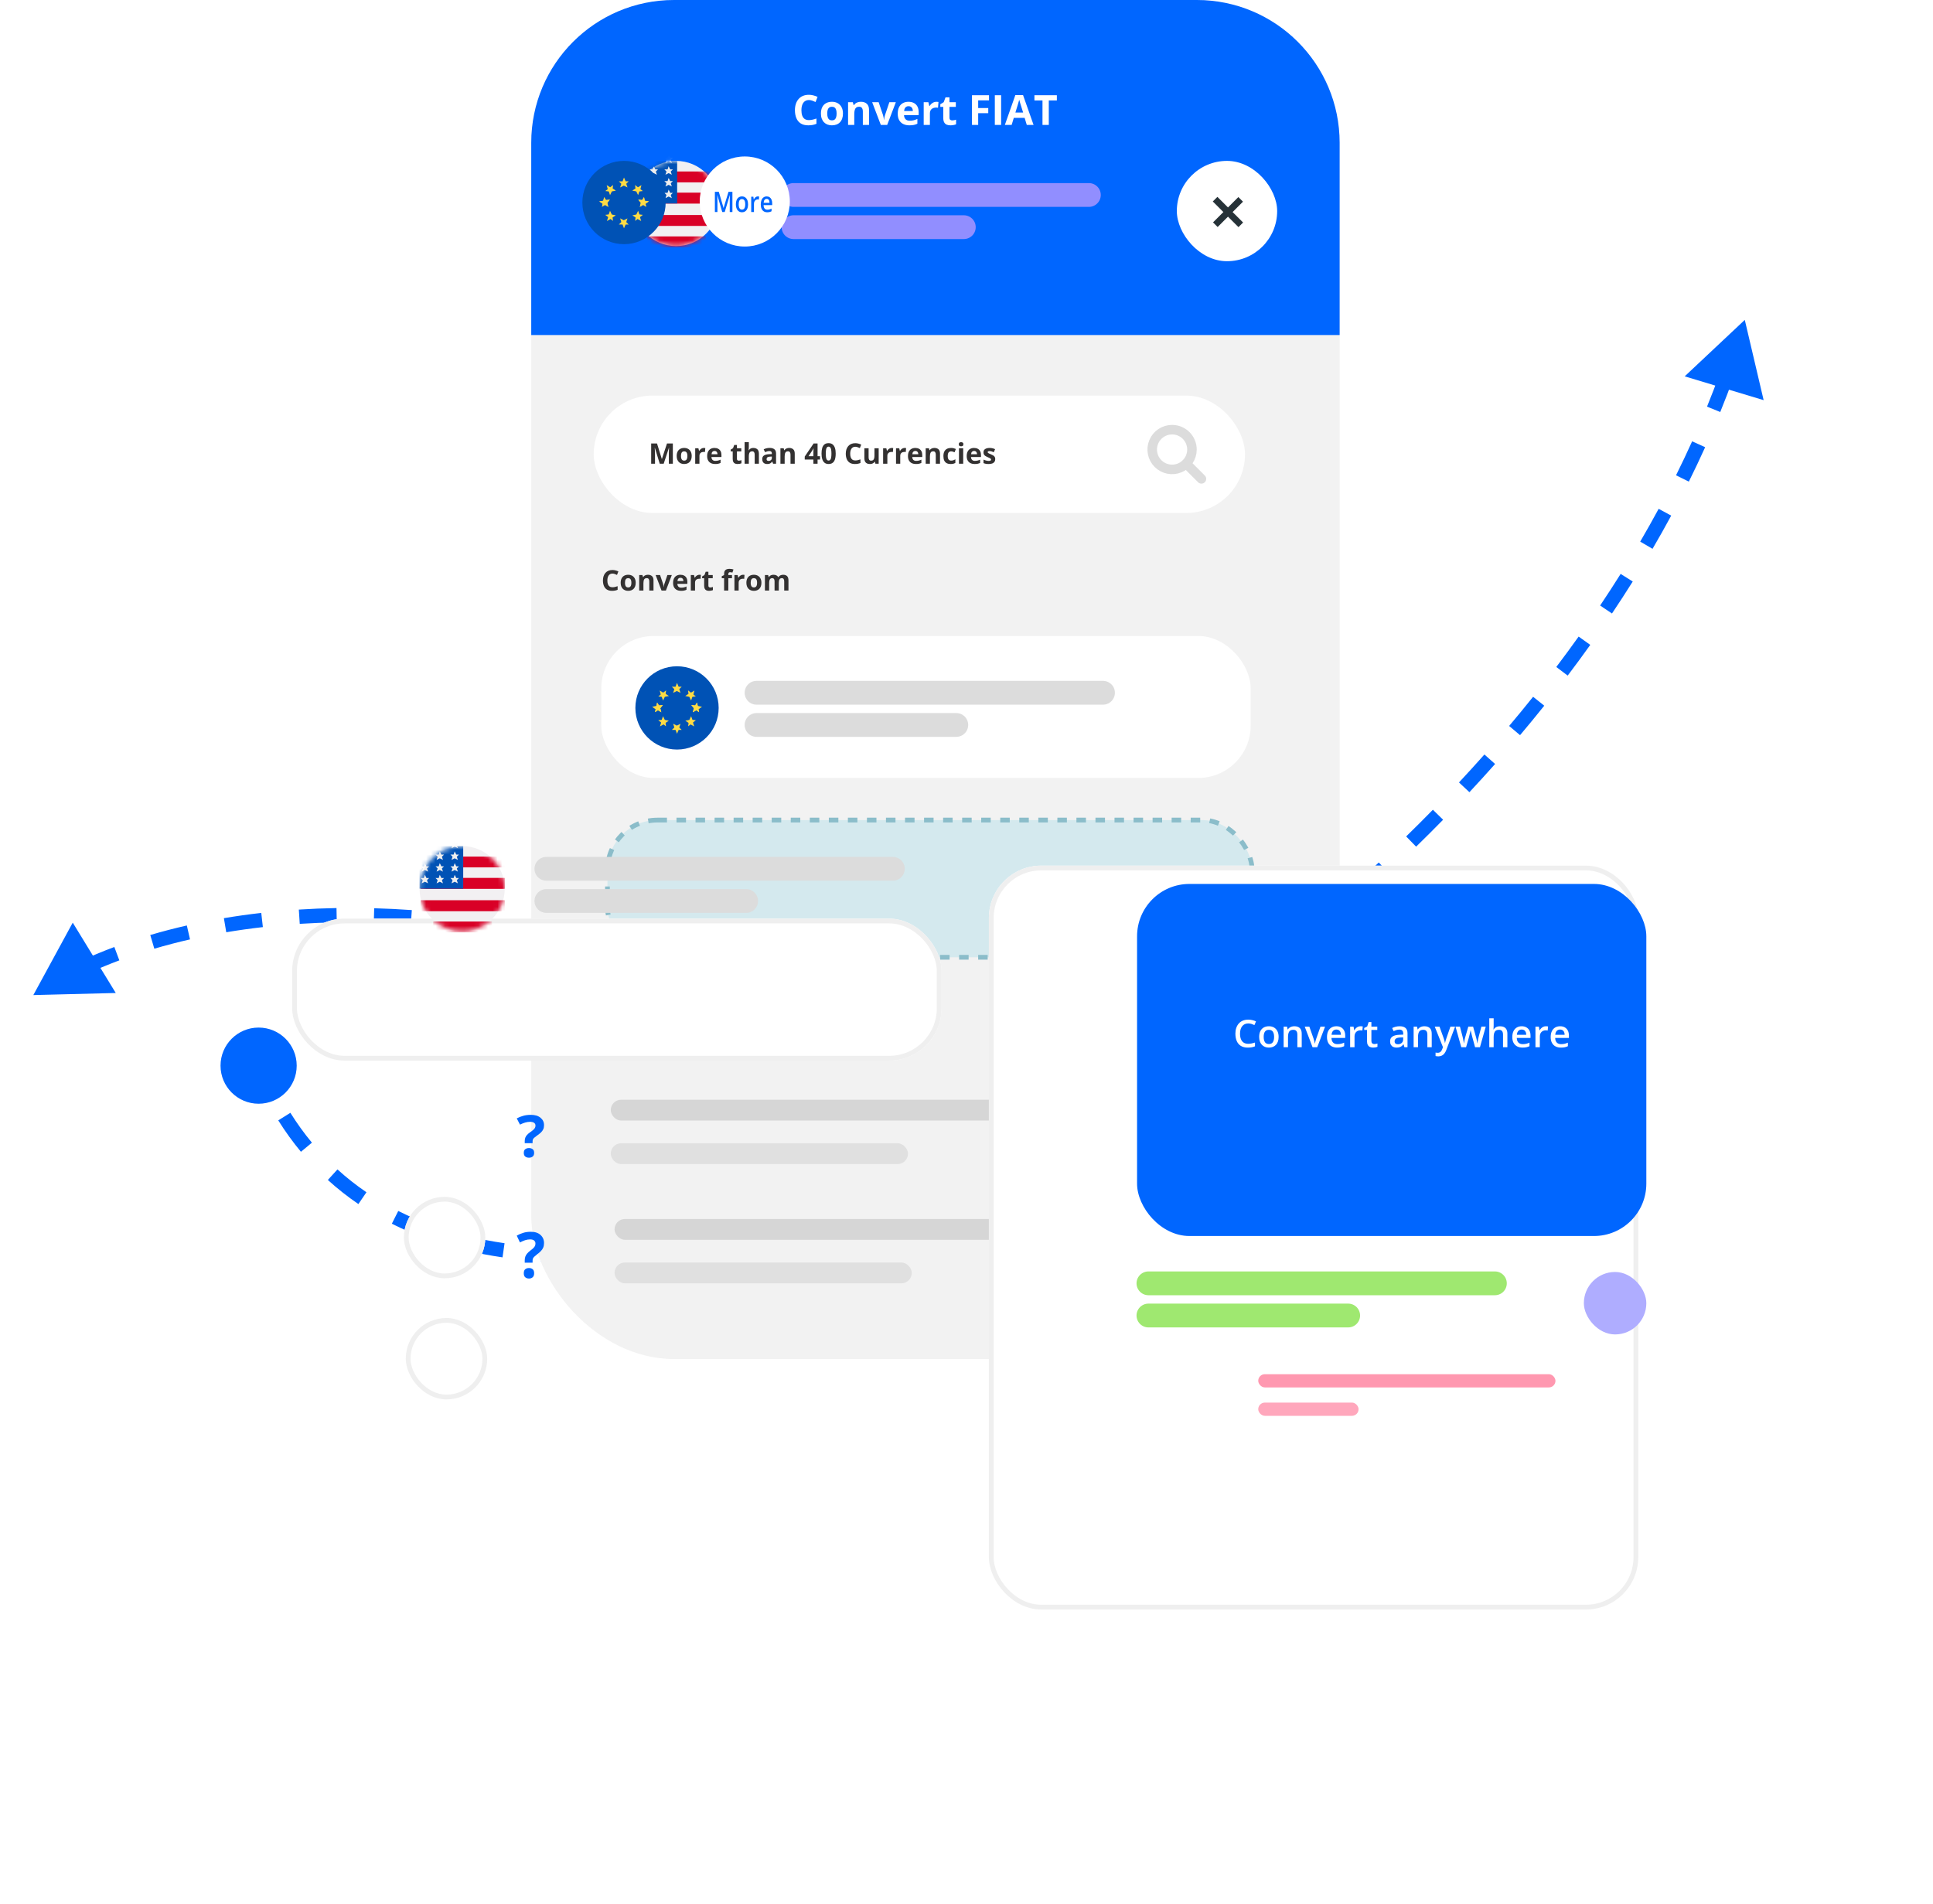<svg width="406" height="400" viewBox="0 0 406 400" fill="none" xmlns="http://www.w3.org/2000/svg">
<path d="M7 209.043L24.315 208.606L15.279 193.829L7 209.043ZM181.964 259.078C184.785 255.678 184.316 250.635 180.916 247.813C177.516 244.992 172.472 245.461 169.651 248.861C166.829 252.261 167.299 257.305 170.699 260.126C174.099 262.948 179.142 262.479 181.964 259.078ZM177.248 254.388C177.641 253.034 177.942 251.689 178.151 250.354L175.188 249.888C174.998 251.094 174.726 252.315 174.367 253.551L177.248 254.388ZM178.3 242.123C177.964 239.395 177.246 236.745 176.187 234.183L173.415 235.33C174.377 237.657 175.021 240.045 175.323 242.49L178.3 242.123ZM172.212 227.04C170.708 224.907 168.961 222.852 166.999 220.882L164.873 222.998C166.728 224.862 168.363 226.788 169.761 228.769L172.212 227.04ZM160.94 215.562C158.897 213.982 156.708 212.465 154.389 211.017L152.8 213.561C155.041 214.961 157.147 216.42 159.104 217.935L160.94 215.562ZM147.46 207.084C145.152 205.892 142.748 204.757 140.261 203.683L139.071 206.436C141.498 207.486 143.84 208.591 146.084 209.75L147.46 207.084ZM132.871 200.752C130.427 199.865 127.92 199.03 125.359 198.252L124.487 201.122C126.998 201.886 129.454 202.703 131.847 203.572L132.871 200.752ZM117.73 196.137C115.195 195.5 112.619 194.915 110.01 194.385L109.413 197.325C111.977 197.846 114.509 198.42 116.999 199.046L117.73 196.137ZM102.221 192.981C99.628 192.572 97.011 192.217 94.379 191.917L94.039 194.898C96.629 195.193 99.203 195.542 101.754 195.944L102.221 192.981ZM86.498 191.19C83.87 191.004 81.232 190.875 78.593 190.803L78.511 193.802C81.107 193.872 83.701 194 86.287 194.182L86.498 191.19ZM70.677 190.764C68.032 190.81 65.392 190.916 62.765 191.085L62.957 194.079C65.537 193.913 68.13 193.809 70.729 193.763L70.677 190.764ZM54.874 191.785C52.235 192.086 49.616 192.452 47.025 192.888L47.522 195.846C50.059 195.42 52.625 195.06 55.213 194.766L54.874 191.785ZM39.243 194.423C36.644 195.015 34.081 195.682 31.563 196.426L32.413 199.303C34.868 198.578 37.369 197.927 39.91 197.348L39.243 194.423ZM24.015 198.943C21.504 199.882 19.05 200.906 16.664 202.02L17.932 204.738C20.244 203.66 22.624 202.665 25.066 201.753L24.015 198.943Z" fill="#0066FF"/>
<path d="M366.468 67.201L353.846 79.062L370.429 84.062L366.468 67.201ZM46.319 223.871C46.319 228.29 49.901 231.871 54.319 231.871C58.738 231.871 62.319 228.29 62.319 223.871C62.319 219.453 58.738 215.871 54.319 215.871C49.901 215.871 46.319 219.453 46.319 223.871ZM52.926 224.428C53.448 225.732 53.998 227.003 54.577 228.241L57.295 226.971C56.74 225.785 56.213 224.567 55.712 223.315L52.926 224.428ZM58.445 235.368C59.912 237.713 61.502 239.912 63.206 241.967L65.515 240.052C63.897 238.101 62.386 236.01 60.988 233.777L58.445 235.368ZM68.862 247.888C70.886 249.729 73.026 251.414 75.276 252.948L76.966 250.469C74.83 249.013 72.799 247.414 70.88 245.669L68.862 247.888ZM82.3 257.078C84.701 258.286 87.196 259.352 89.777 260.281L90.793 257.458C88.32 256.568 85.937 255.549 83.649 254.398L82.3 257.078ZM97.562 262.609C100.155 263.239 102.819 263.749 105.546 264.144L105.976 261.175C103.337 260.793 100.766 260.3 98.27 259.694L97.562 262.609ZM113.601 264.967C116.231 265.13 118.912 265.197 121.638 265.171L121.61 262.172C118.952 262.196 116.342 262.131 113.786 261.973L113.601 264.967ZM129.693 264.838C132.343 264.647 135.03 264.376 137.749 264.026L137.366 261.051C134.7 261.393 132.069 261.659 129.477 261.846L129.693 264.838ZM145.668 262.806C148.265 262.342 150.888 261.811 153.533 261.215L152.873 258.288C150.271 258.875 147.691 259.397 145.139 259.853L145.668 262.806ZM161.376 259.278C163.917 258.596 166.476 257.857 169.048 257.064L168.164 254.197C165.626 254.98 163.103 255.708 160.598 256.38L161.376 259.278ZM176.677 254.567C179.185 253.698 181.704 252.78 184.232 251.813L183.16 249.011C180.662 249.966 178.173 250.874 175.695 251.732L176.677 254.567ZM191.646 248.847C194.103 247.823 196.566 246.754 199.032 245.641L197.799 242.907C195.358 244.007 192.922 245.065 190.492 246.079L191.646 248.847ZM206.26 242.263C208.652 241.106 211.046 239.91 213.438 238.676L212.063 236.01C209.693 237.232 207.323 238.417 204.954 239.563L206.26 242.263ZM220.503 234.918C222.832 233.643 225.157 232.332 227.478 230.987L225.974 228.391C223.674 229.724 221.369 231.023 219.062 232.287L220.503 234.918ZM234.365 226.887C236.629 225.503 238.888 224.086 241.138 222.639L239.516 220.115C237.284 221.551 235.045 222.955 232.8 224.327L234.365 226.887ZM247.834 218.224C250.034 216.737 252.225 215.221 254.405 213.677L252.67 211.229C250.509 212.761 248.336 214.264 246.154 215.738L247.834 218.224ZM260.896 208.968C263.031 207.383 265.152 205.772 267.26 204.134L265.419 201.766C263.329 203.39 261.225 204.988 259.108 206.559L260.896 208.968ZM273.533 199.147C275.599 197.467 277.648 195.763 279.681 194.034L277.737 191.749C275.722 193.463 273.689 195.154 271.641 196.819L273.533 199.147ZM285.723 188.776C287.715 187.004 289.688 185.208 291.641 183.389L289.596 181.194C287.66 182.997 285.704 184.778 283.729 186.535L285.723 188.776ZM297.436 177.866C299.348 176.002 301.237 174.116 303.103 172.209L300.959 170.111C299.11 172.001 297.237 173.87 295.342 175.718L297.436 177.866ZM308.633 166.421C310.456 164.466 312.254 162.491 314.024 160.497L311.781 158.505C310.027 160.481 308.246 162.437 306.439 164.374L308.633 166.421ZM319.265 154.442C320.99 152.397 322.685 150.334 324.35 148.252L322.007 146.378C320.359 148.439 318.68 150.483 316.972 152.508L319.265 154.442ZM329.27 141.929C330.885 139.795 332.467 137.643 334.014 135.475L331.572 133.732C330.041 135.877 328.476 138.007 326.878 140.119L329.27 141.929ZM338.576 128.88C340.067 126.657 341.52 124.417 342.934 122.163L340.393 120.568C338.995 122.797 337.558 125.011 336.084 127.209L338.576 128.88ZM347.093 115.295C348.443 112.984 349.751 110.659 351.015 108.32L348.376 106.893C347.128 109.203 345.836 111.5 344.503 113.783L347.093 115.295ZM354.715 101.181C355.905 98.783 357.049 96.372 358.144 93.948L355.41 92.713C354.33 95.103 353.202 97.481 352.028 99.848L354.715 101.181ZM361.316 86.555C362.326 84.07 363.283 81.574 364.187 79.067L361.364 78.05C360.475 80.518 359.532 82.977 358.537 85.425L361.316 86.555Z" fill="#0066FF"/>
<rect x="121.123" y="103.785" width="36.981" height="17.894" rx="8.947" fill="#0066FF"/>
<path d="M140.026 120.824C140.026 121.374 139.89 121.848 139.62 122.246C139.353 122.644 138.968 122.949 138.464 123.16C137.965 123.372 137.368 123.478 136.674 123.478C136.336 123.478 136.012 123.458 135.703 123.42C135.394 123.382 135.102 123.327 134.827 123.255C134.556 123.179 134.309 123.088 134.084 122.982V121.548C134.461 121.713 134.882 121.863 135.348 121.999C135.813 122.13 136.287 122.195 136.77 122.195C137.163 122.195 137.489 122.145 137.747 122.043C138.009 121.937 138.204 121.789 138.331 121.599C138.458 121.404 138.521 121.178 138.521 120.919C138.521 120.644 138.447 120.412 138.299 120.221C138.151 120.031 137.927 119.857 137.626 119.701C137.33 119.54 136.958 119.368 136.509 119.187C136.205 119.064 135.913 118.924 135.633 118.768C135.358 118.611 135.113 118.427 134.897 118.215C134.681 118.004 134.51 117.754 134.383 117.466C134.26 117.174 134.199 116.832 134.199 116.438C134.199 115.913 134.324 115.465 134.573 115.092C134.827 114.72 135.183 114.434 135.64 114.235C136.101 114.036 136.638 113.937 137.252 113.937C137.739 113.937 138.196 113.988 138.623 114.089C139.055 114.191 139.478 114.335 139.893 114.521L139.41 115.746C139.029 115.59 138.659 115.465 138.299 115.372C137.944 115.278 137.58 115.232 137.208 115.232C136.886 115.232 136.613 115.281 136.389 115.378C136.164 115.475 135.993 115.613 135.875 115.791C135.76 115.964 135.703 116.171 135.703 116.413C135.703 116.683 135.769 116.912 135.9 117.098C136.035 117.28 136.243 117.447 136.522 117.6C136.806 117.752 137.169 117.921 137.614 118.107C138.126 118.319 138.56 118.541 138.915 118.774C139.275 119.007 139.55 119.286 139.74 119.612C139.931 119.933 140.026 120.338 140.026 120.824ZM137.315 133.19C137.942 133.19 138.479 133.319 138.928 133.578C139.376 133.836 139.721 134.202 139.962 134.676C140.204 135.15 140.324 135.717 140.324 136.377V137.177H135.633C135.65 137.858 135.832 138.383 136.179 138.751C136.53 139.119 137.021 139.303 137.652 139.303C138.1 139.303 138.502 139.261 138.858 139.176C139.218 139.087 139.588 138.958 139.969 138.789V140.001C139.618 140.167 139.26 140.287 138.896 140.363C138.532 140.439 138.096 140.478 137.588 140.478C136.899 140.478 136.291 140.344 135.767 140.078C135.246 139.807 134.838 139.405 134.542 138.872C134.25 138.338 134.104 137.676 134.104 136.885C134.104 136.098 134.237 135.429 134.503 134.879C134.77 134.329 135.145 133.91 135.627 133.622C136.109 133.334 136.672 133.19 137.315 133.19ZM137.315 134.314C136.846 134.314 136.465 134.466 136.173 134.771C135.885 135.076 135.716 135.522 135.665 136.11H138.864C138.86 135.759 138.801 135.448 138.687 135.177C138.576 134.906 138.407 134.695 138.179 134.542C137.954 134.39 137.667 134.314 137.315 134.314ZM138.179 150.19C138.97 150.19 139.586 150.396 140.026 150.806C140.47 151.212 140.692 151.866 140.692 152.768V157.351H139.201V153.047C139.201 152.501 139.089 152.093 138.864 151.822C138.64 151.547 138.293 151.409 137.823 151.409C137.142 151.409 136.668 151.619 136.401 152.038C136.139 152.457 136.008 153.064 136.008 153.859V157.351H134.516V150.324H135.678L135.887 151.276H135.97C136.122 151.03 136.31 150.829 136.535 150.673C136.763 150.512 137.017 150.391 137.296 150.311C137.58 150.231 137.874 150.19 138.179 150.19ZM136.877 174.478C136.04 174.478 135.367 174.173 134.859 173.563C134.355 172.95 134.104 172.046 134.104 170.853C134.104 169.647 134.36 168.735 134.872 168.117C135.388 167.499 136.067 167.19 136.909 167.19C137.265 167.19 137.576 167.239 137.842 167.336C138.109 167.43 138.337 167.556 138.528 167.717C138.722 167.878 138.888 168.058 139.023 168.257H139.093C139.072 168.126 139.046 167.937 139.017 167.692C138.991 167.442 138.979 167.212 138.979 167V164.474H140.477V174.351H139.309L139.042 173.392H138.979C138.852 173.595 138.691 173.779 138.496 173.944C138.306 174.105 138.077 174.234 137.811 174.332C137.548 174.429 137.237 174.478 136.877 174.478ZM137.296 173.265C137.935 173.265 138.386 173.081 138.648 172.713C138.911 172.345 139.046 171.792 139.055 171.056V170.859C139.055 170.072 138.928 169.469 138.674 169.05C138.42 168.627 137.957 168.416 137.284 168.416C136.746 168.416 136.336 168.633 136.052 169.069C135.773 169.501 135.633 170.104 135.633 170.878C135.633 171.653 135.773 172.245 136.052 172.656C136.336 173.062 136.75 173.265 137.296 173.265Z" fill="white"/>
<rect x="111.58" width="169.793" height="285.506" rx="30" fill="#F2F2F2"/>
<path d="M111.58 30C111.58 13.431 125.011 0 141.58 0H251.372C267.941 0 281.372 13.431 281.372 30V70.382H111.58V30Z" fill="#0066FF"/>
<path d="M166.671 40.962H228.703M166.671 47.722H202.435" stroke="#918EFF" stroke-width="5" stroke-linecap="round"/>
<path d="M169.892 21.015C169.639 21.015 169.414 21.065 169.218 21.165C169.024 21.262 168.861 21.402 168.727 21.587C168.596 21.772 168.497 21.996 168.428 22.257C168.36 22.519 168.326 22.814 168.326 23.141C168.326 23.582 168.38 23.959 168.488 24.272C168.599 24.582 168.77 24.82 169 24.985C169.231 25.147 169.528 25.228 169.892 25.228C170.145 25.228 170.399 25.2 170.652 25.143C170.908 25.086 171.185 25.005 171.484 24.899V26.009C171.208 26.123 170.936 26.204 170.669 26.252C170.402 26.303 170.101 26.329 169.768 26.329C169.125 26.329 168.596 26.197 168.181 25.932C167.768 25.665 167.462 25.292 167.263 24.814C167.064 24.333 166.964 23.773 166.964 23.132C166.964 22.66 167.028 22.228 167.156 21.835C167.284 21.442 167.472 21.102 167.72 20.815C167.967 20.527 168.273 20.305 168.637 20.149C169.002 19.993 169.42 19.914 169.892 19.914C170.202 19.914 170.512 19.954 170.823 20.034C171.136 20.111 171.434 20.217 171.719 20.354L171.292 21.429C171.059 21.319 170.824 21.222 170.588 21.139C170.352 21.057 170.12 21.015 169.892 21.015Z" fill="white"/>
<path d="M177.05 23.849C177.05 24.248 176.996 24.601 176.887 24.908C176.782 25.215 176.627 25.476 176.422 25.689C176.22 25.899 175.976 26.059 175.688 26.167C175.404 26.275 175.082 26.329 174.724 26.329C174.388 26.329 174.079 26.275 173.797 26.167C173.519 26.059 173.275 25.899 173.068 25.689C172.863 25.476 172.703 25.215 172.59 24.908C172.479 24.601 172.423 24.248 172.423 23.849C172.423 23.32 172.517 22.872 172.705 22.505C172.893 22.138 173.16 21.859 173.507 21.669C173.854 21.478 174.268 21.383 174.749 21.383C175.196 21.383 175.591 21.478 175.936 21.669C176.283 21.859 176.555 22.138 176.751 22.505C176.95 22.872 177.05 23.32 177.05 23.849ZM173.75 23.849C173.75 24.162 173.785 24.426 173.853 24.639C173.921 24.852 174.028 25.013 174.173 25.121C174.318 25.229 174.507 25.284 174.741 25.284C174.971 25.284 175.158 25.229 175.3 25.121C175.445 25.013 175.55 24.852 175.616 24.639C175.684 24.426 175.718 24.162 175.718 23.849C175.718 23.534 175.684 23.272 175.616 23.064C175.55 22.854 175.445 22.696 175.3 22.59C175.155 22.485 174.965 22.432 174.732 22.432C174.388 22.432 174.137 22.55 173.981 22.787C173.827 23.023 173.75 23.377 173.75 23.849Z" fill="white"/>
<path d="M180.835 21.383C181.345 21.383 181.754 21.522 182.065 21.801C182.375 22.077 182.53 22.521 182.53 23.132V26.244H181.228V23.457C181.228 23.115 181.165 22.858 181.04 22.684C180.918 22.511 180.724 22.424 180.46 22.424C180.061 22.424 179.79 22.559 179.645 22.829C179.499 23.1 179.427 23.489 179.427 23.999V26.244H178.125V21.472H179.12L179.295 22.082H179.367C179.47 21.917 179.596 21.784 179.747 21.681C179.901 21.579 180.07 21.503 180.255 21.455C180.443 21.407 180.636 21.383 180.835 21.383Z" fill="white"/>
<path d="M185.005 26.244L183.187 21.472H184.549L185.47 24.191C185.522 24.35 185.561 24.518 185.59 24.695C185.621 24.871 185.643 25.029 185.654 25.168H185.688C185.697 25.017 185.717 24.857 185.748 24.686C185.782 24.515 185.826 24.35 185.88 24.191L186.798 21.472H188.159L186.341 26.244H185.005Z" fill="white"/>
<path d="M190.814 21.383C191.255 21.383 191.635 21.468 191.954 21.639C192.272 21.806 192.518 22.051 192.692 22.373C192.865 22.694 192.952 23.087 192.952 23.551V24.182H189.875C189.889 24.549 189.999 24.838 190.204 25.049C190.411 25.256 190.699 25.36 191.066 25.36C191.37 25.36 191.649 25.329 191.902 25.266C192.156 25.204 192.416 25.11 192.683 24.985V25.992C192.447 26.109 192.2 26.194 191.941 26.248C191.685 26.302 191.373 26.329 191.006 26.329C190.528 26.329 190.104 26.241 189.734 26.064C189.367 25.888 189.078 25.619 188.868 25.258C188.66 24.896 188.556 24.441 188.556 23.892C188.556 23.334 188.65 22.871 188.838 22.501C189.029 22.128 189.293 21.849 189.632 21.664C189.97 21.476 190.364 21.383 190.814 21.383ZM190.823 22.309C190.569 22.309 190.359 22.39 190.191 22.552C190.026 22.714 189.93 22.969 189.905 23.316H191.732C191.729 23.122 191.693 22.95 191.625 22.799C191.559 22.649 191.46 22.529 191.326 22.441C191.195 22.353 191.027 22.309 190.823 22.309Z" fill="white"/>
<path d="M196.674 21.383C196.739 21.383 196.815 21.387 196.9 21.395C196.988 21.401 197.059 21.41 197.114 21.421L197.015 22.642C196.973 22.627 196.912 22.617 196.832 22.612C196.755 22.603 196.688 22.599 196.631 22.599C196.463 22.599 196.3 22.62 196.14 22.663C195.984 22.706 195.843 22.775 195.718 22.872C195.593 22.966 195.493 23.091 195.419 23.248C195.348 23.401 195.312 23.59 195.312 23.815V26.244H194.011V21.472H194.997L195.189 22.274H195.253C195.347 22.112 195.463 21.964 195.603 21.831C195.745 21.694 195.906 21.586 196.085 21.506C196.267 21.424 196.463 21.383 196.674 21.383Z" fill="white"/>
<path d="M199.99 25.292C200.132 25.292 200.27 25.278 200.404 25.249C200.541 25.221 200.676 25.185 200.81 25.143V26.111C200.67 26.174 200.497 26.225 200.289 26.265C200.084 26.308 199.859 26.329 199.615 26.329C199.33 26.329 199.074 26.284 198.846 26.192C198.622 26.099 198.444 25.938 198.313 25.71C198.185 25.48 198.121 25.16 198.121 24.75V22.45H197.498V21.899L198.215 21.464L198.59 20.456H199.423V21.472H200.758V22.45H199.423V24.75C199.423 24.932 199.474 25.069 199.576 25.16C199.681 25.248 199.819 25.292 199.99 25.292Z" fill="white"/>
<path d="M205.453 26.244H204.151V20.004H207.728V21.088H205.453V22.697H207.57V23.777H205.453V26.244Z" fill="white"/>
<path d="M208.949 26.244V20.004H210.272V26.244H208.949Z" fill="white"/>
<path d="M215.662 26.244L215.21 24.759H212.935L212.483 26.244H211.057L213.259 19.978H214.877L217.088 26.244H215.662ZM214.894 23.649L214.442 22.198C214.413 22.101 214.375 21.977 214.326 21.826C214.281 21.673 214.234 21.518 214.186 21.361C214.14 21.202 214.103 21.064 214.075 20.947C214.046 21.064 214.006 21.209 213.955 21.383C213.907 21.553 213.86 21.715 213.814 21.869C213.769 22.023 213.736 22.132 213.716 22.198L213.268 23.649H214.894Z" fill="white"/>
<path d="M220.285 26.244H218.961V21.105H217.267V20.004H221.979V21.105H220.285V26.244Z" fill="white"/>
<rect x="247.176" y="33.8" width="21.075" height="21.075" rx="10.537" fill="white"/>
<path d="M257.923 43.577L260.102 41.398L261.072 42.368L258.893 44.547L261.094 46.747L260.124 47.717L257.923 45.516L255.75 47.69L254.78 46.72L256.954 44.547L254.731 42.324L255.701 41.355L257.923 43.577Z" fill="#263238"/>
<rect x="126.294" y="133.608" width="136.391" height="29.823" rx="11" fill="white"/>
<path d="M158.901 145.536H231.669M158.901 152.296H200.854" stroke="#DCDCDC" stroke-width="5" stroke-linecap="round"/>
<rect x="127.587" y="172.281" width="135.391" height="28.823" rx="10.5" fill="#D4E9EE" stroke="#8BBDCA" stroke-dasharray="2 2"/>
<g filter="url(#filter0_d_104_17226)">
<rect x="79.371" y="170.985" width="136.391" height="29.823" rx="11" fill="white"/>
<rect x="79.871" y="171.485" width="135.391" height="28.823" rx="10.5" stroke="#EFEFEF"/>
</g>
<path d="M114.762 182.517H187.53M114.762 189.277H156.715" stroke="#DCDCDC" stroke-width="5" stroke-linecap="round"/>
<rect x="124.701" y="83.107" width="136.789" height="24.654" rx="12.327" fill="white"/>
<path d="M246.18 90.264C245.354 90.264 244.547 90.509 243.86 90.968C243.174 91.427 242.639 92.079 242.323 92.842C242.007 93.605 241.924 94.444 242.085 95.254C242.246 96.064 242.644 96.808 243.228 97.392C243.812 97.976 244.556 98.373 245.366 98.534C246.175 98.696 247.015 98.613 247.778 98.297C248.541 97.981 249.193 97.446 249.652 96.759C250.11 96.073 250.355 95.265 250.355 94.439C250.355 93.332 249.915 92.27 249.132 91.487C248.349 90.704 247.287 90.264 246.18 90.264V90.264Z" stroke="#DCDCDC" stroke-width="2" stroke-miterlimit="10"/>
<path d="M249.163 97.422L252.344 100.603" stroke="#DCDCDC" stroke-width="2" stroke-miterlimit="10" stroke-linecap="round"/>
<path d="M138.571 97.422L137.546 94.082H137.52C137.524 94.161 137.53 94.281 137.537 94.443C137.547 94.602 137.556 94.772 137.564 94.952C137.571 95.133 137.575 95.296 137.575 95.442V97.422H136.769V93.164H137.998L139.005 96.42H139.023L140.092 93.164H141.321V97.422H140.479V95.407C140.479 95.273 140.481 95.118 140.485 94.944C140.491 94.769 140.497 94.603 140.505 94.446C140.513 94.286 140.519 94.167 140.523 94.087H140.496L139.398 97.422H138.571Z" fill="#333131"/>
<path d="M145.284 95.788C145.284 96.06 145.248 96.301 145.174 96.51C145.102 96.72 144.996 96.898 144.856 97.043C144.718 97.187 144.551 97.296 144.355 97.37C144.161 97.444 143.942 97.48 143.697 97.48C143.468 97.48 143.257 97.444 143.065 97.37C142.875 97.296 142.709 97.187 142.567 97.043C142.427 96.898 142.319 96.72 142.241 96.51C142.165 96.301 142.127 96.06 142.127 95.788C142.127 95.427 142.191 95.121 142.32 94.871C142.448 94.62 142.63 94.43 142.867 94.3C143.104 94.17 143.387 94.105 143.715 94.105C144.019 94.105 144.289 94.17 144.524 94.3C144.761 94.43 144.947 94.62 145.081 94.871C145.216 95.121 145.284 95.427 145.284 95.788ZM143.033 95.788C143.033 96.002 143.056 96.181 143.103 96.327C143.15 96.473 143.222 96.582 143.321 96.656C143.421 96.73 143.55 96.767 143.709 96.767C143.866 96.767 143.993 96.73 144.09 96.656C144.189 96.582 144.261 96.473 144.306 96.327C144.352 96.181 144.376 96.002 144.376 95.788C144.376 95.573 144.352 95.394 144.306 95.252C144.261 95.109 144.189 95.001 144.09 94.929C143.991 94.857 143.862 94.821 143.703 94.821C143.468 94.821 143.297 94.902 143.19 95.063C143.086 95.224 143.033 95.466 143.033 95.788Z" fill="#333131"/>
<path d="M147.836 94.105C147.88 94.105 147.932 94.108 147.99 94.114C148.05 94.118 148.099 94.123 148.136 94.131L148.069 94.964C148.04 94.954 147.998 94.948 147.943 94.944C147.891 94.938 147.845 94.935 147.807 94.935C147.692 94.935 147.58 94.95 147.472 94.979C147.365 95.008 147.269 95.055 147.183 95.121C147.098 95.185 147.03 95.271 146.979 95.378C146.931 95.482 146.907 95.612 146.907 95.765V97.422H146.018V94.166H146.691L146.822 94.714H146.866C146.93 94.603 147.01 94.502 147.105 94.411C147.202 94.317 147.311 94.244 147.434 94.189C147.558 94.133 147.692 94.105 147.836 94.105Z" fill="#333131"/>
<path d="M150.07 94.105C150.37 94.105 150.63 94.163 150.847 94.28C151.065 94.394 151.233 94.561 151.351 94.781C151.469 95 151.529 95.268 151.529 95.584V96.015H149.429C149.439 96.266 149.513 96.463 149.653 96.607C149.795 96.748 149.991 96.819 150.241 96.819C150.449 96.819 150.639 96.798 150.812 96.755C150.985 96.712 151.163 96.648 151.345 96.563V97.25C151.184 97.33 151.015 97.388 150.838 97.425C150.664 97.462 150.451 97.48 150.201 97.48C149.874 97.48 149.585 97.42 149.333 97.3C149.082 97.179 148.885 96.996 148.741 96.749C148.6 96.503 148.529 96.192 148.529 95.817C148.529 95.437 148.593 95.12 148.721 94.868C148.851 94.614 149.032 94.423 149.263 94.297C149.494 94.169 149.763 94.105 150.07 94.105ZM150.075 94.737C149.903 94.737 149.759 94.792 149.644 94.903C149.532 95.013 149.467 95.187 149.449 95.424H150.696C150.694 95.292 150.669 95.175 150.623 95.072C150.578 94.969 150.51 94.887 150.419 94.827C150.33 94.767 150.215 94.737 150.075 94.737Z" fill="#333131"/>
<path d="M155.172 96.773C155.269 96.773 155.363 96.763 155.455 96.743C155.548 96.724 155.64 96.7 155.731 96.671V97.332C155.636 97.374 155.518 97.409 155.376 97.437C155.236 97.466 155.083 97.48 154.916 97.48C154.722 97.48 154.547 97.449 154.392 97.387C154.238 97.323 154.117 97.213 154.028 97.058C153.94 96.901 153.896 96.682 153.896 96.403V94.833H153.471V94.457L153.961 94.16L154.217 93.473H154.785V94.166H155.696V94.833H154.785V96.403C154.785 96.527 154.82 96.62 154.89 96.682C154.961 96.743 155.056 96.773 155.172 96.773Z" fill="#333131"/>
<path d="M157.281 92.89V93.814C157.281 93.975 157.275 94.128 157.263 94.274C157.253 94.419 157.246 94.522 157.24 94.582H157.286C157.356 94.47 157.439 94.379 157.534 94.309C157.631 94.239 157.738 94.187 157.854 94.154C157.971 94.121 158.096 94.105 158.23 94.105C158.465 94.105 158.67 94.147 158.845 94.23C159.019 94.312 159.155 94.441 159.252 94.617C159.349 94.792 159.398 95.019 159.398 95.299V97.422H158.51V95.52C158.51 95.287 158.467 95.112 158.382 94.993C158.296 94.875 158.164 94.816 157.985 94.816C157.807 94.816 157.666 94.857 157.563 94.941C157.46 95.022 157.387 95.144 157.345 95.305C157.302 95.464 157.281 95.659 157.281 95.89V97.422H156.392V92.89H157.281Z" fill="#333131"/>
<path d="M161.646 94.099C162.083 94.099 162.418 94.194 162.651 94.384C162.884 94.575 163.001 94.864 163.001 95.252V97.422H162.38L162.208 96.979H162.185C162.092 97.096 161.997 97.191 161.9 97.265C161.803 97.339 161.691 97.393 161.565 97.428C161.439 97.463 161.285 97.48 161.105 97.48C160.912 97.48 160.74 97.444 160.586 97.37C160.435 97.296 160.315 97.183 160.228 97.032C160.141 96.878 160.097 96.684 160.097 96.449C160.097 96.104 160.218 95.849 160.461 95.686C160.704 95.521 161.068 95.43 161.553 95.412L162.118 95.395V95.252C162.118 95.082 162.074 94.956 161.984 94.877C161.895 94.797 161.771 94.757 161.611 94.757C161.454 94.757 161.3 94.78 161.148 94.824C160.997 94.869 160.845 94.925 160.694 94.993L160.4 94.393C160.573 94.302 160.766 94.23 160.979 94.178C161.195 94.125 161.417 94.099 161.646 94.099ZM162.118 95.913L161.775 95.925C161.487 95.933 161.287 95.984 161.175 96.079C161.064 96.175 161.009 96.3 161.009 96.455C161.009 96.591 161.048 96.688 161.128 96.746C161.208 96.803 161.311 96.831 161.44 96.831C161.63 96.831 161.79 96.775 161.92 96.662C162.052 96.549 162.118 96.389 162.118 96.181V95.913Z" fill="#333131"/>
<path d="M165.767 94.105C166.115 94.105 166.395 94.2 166.606 94.39C166.818 94.579 166.924 94.882 166.924 95.299V97.422H166.035V95.52C166.035 95.287 165.993 95.112 165.907 94.993C165.824 94.875 165.692 94.816 165.511 94.816C165.239 94.816 165.054 94.908 164.955 95.092C164.856 95.277 164.806 95.543 164.806 95.89V97.422H163.918V94.166H164.597L164.716 94.582H164.766C164.835 94.47 164.922 94.379 165.025 94.309C165.13 94.239 165.245 94.187 165.371 94.154C165.499 94.121 165.632 94.105 165.767 94.105Z" fill="#333131"/>
<path d="M172.233 96.54H171.72V97.422H170.841V96.54H169.024V95.913L170.89 93.164H171.72V95.841H172.233V96.54ZM170.841 95.841V95.118C170.841 95.05 170.842 94.97 170.844 94.877C170.848 94.783 170.852 94.69 170.855 94.597C170.859 94.504 170.863 94.421 170.867 94.35C170.873 94.276 170.877 94.224 170.879 94.195H170.855C170.819 94.275 170.78 94.352 170.739 94.428C170.698 94.502 170.651 94.58 170.596 94.661L169.816 95.841H170.841Z" fill="#333131"/>
<path d="M175.527 95.293C175.527 95.637 175.5 95.944 175.445 96.213C175.393 96.483 175.308 96.712 175.189 96.901C175.073 97.089 174.919 97.233 174.729 97.332C174.539 97.431 174.308 97.48 174.036 97.48C173.694 97.48 173.413 97.394 173.194 97.221C172.975 97.046 172.813 96.796 172.708 96.47C172.603 96.142 172.55 95.749 172.55 95.293C172.55 94.833 172.598 94.44 172.693 94.114C172.79 93.785 172.947 93.534 173.165 93.359C173.382 93.184 173.673 93.097 174.036 93.097C174.376 93.097 174.655 93.184 174.875 93.359C175.096 93.532 175.26 93.782 175.367 94.111C175.474 94.437 175.527 94.831 175.527 95.293ZM173.445 95.293C173.445 95.617 173.462 95.888 173.497 96.106C173.534 96.321 173.595 96.483 173.68 96.592C173.766 96.701 173.884 96.755 174.036 96.755C174.185 96.755 174.303 96.702 174.388 96.595C174.476 96.486 174.538 96.324 174.575 96.109C174.611 95.891 174.63 95.619 174.63 95.293C174.63 94.969 174.611 94.698 174.575 94.481C174.538 94.263 174.476 94.1 174.388 93.991C174.303 93.881 174.185 93.825 174.036 93.825C173.884 93.825 173.766 93.881 173.68 93.991C173.595 94.1 173.534 94.263 173.497 94.481C173.462 94.698 173.445 94.969 173.445 95.293Z" fill="#333131"/>
<path d="M179.642 93.854C179.469 93.854 179.316 93.888 179.182 93.956C179.05 94.022 178.938 94.118 178.847 94.245C178.758 94.371 178.69 94.523 178.643 94.702C178.597 94.88 178.573 95.082 178.573 95.305C178.573 95.606 178.61 95.863 178.684 96.077C178.76 96.288 178.876 96.45 179.033 96.563C179.191 96.674 179.394 96.729 179.642 96.729C179.815 96.729 179.988 96.71 180.161 96.671C180.335 96.632 180.525 96.576 180.728 96.505V97.262C180.54 97.34 180.355 97.395 180.172 97.428C179.99 97.463 179.785 97.48 179.558 97.48C179.119 97.48 178.758 97.39 178.474 97.21C178.193 97.027 177.984 96.773 177.848 96.446C177.712 96.118 177.644 95.736 177.644 95.299C177.644 94.977 177.688 94.681 177.775 94.414C177.863 94.146 177.991 93.914 178.16 93.718C178.329 93.521 178.537 93.37 178.786 93.263C179.034 93.156 179.32 93.103 179.642 93.103C179.854 93.103 180.065 93.13 180.277 93.184C180.491 93.237 180.695 93.31 180.889 93.403L180.597 94.137C180.438 94.061 180.278 93.995 180.117 93.939C179.956 93.882 179.797 93.854 179.642 93.854Z" fill="#333131"/>
<path d="M184.555 94.166V97.422H183.874L183.754 97.006H183.708C183.638 97.116 183.551 97.207 183.446 97.276C183.341 97.346 183.225 97.398 183.099 97.431C182.973 97.464 182.842 97.48 182.706 97.48C182.473 97.48 182.27 97.44 182.097 97.358C181.925 97.275 181.79 97.145 181.692 96.971C181.597 96.796 181.55 96.569 181.55 96.289V94.166H182.438V96.068C182.438 96.301 182.48 96.477 182.563 96.595C182.647 96.713 182.78 96.773 182.962 96.773C183.143 96.773 183.285 96.732 183.388 96.65C183.49 96.567 183.562 96.445 183.603 96.286C183.646 96.125 183.667 95.929 183.667 95.698V94.166H184.555Z" fill="#333131"/>
<path d="M187.305 94.105C187.349 94.105 187.401 94.108 187.459 94.114C187.519 94.118 187.568 94.123 187.605 94.131L187.538 94.964C187.509 94.954 187.467 94.948 187.412 94.944C187.36 94.938 187.314 94.935 187.276 94.935C187.161 94.935 187.049 94.95 186.941 94.979C186.834 95.008 186.738 95.055 186.652 95.121C186.567 95.185 186.499 95.271 186.448 95.378C186.4 95.482 186.376 95.612 186.376 95.765V97.422H185.487V94.166H186.16L186.291 94.714H186.335C186.399 94.603 186.479 94.502 186.574 94.411C186.671 94.317 186.78 94.244 186.903 94.189C187.027 94.133 187.161 94.105 187.305 94.105Z" fill="#333131"/>
<path d="M190.013 94.105C190.058 94.105 190.109 94.108 190.168 94.114C190.228 94.118 190.276 94.123 190.313 94.131L190.246 94.964C190.217 94.954 190.175 94.948 190.121 94.944C190.069 94.938 190.023 94.935 189.984 94.935C189.87 94.935 189.758 94.95 189.649 94.979C189.542 95.008 189.446 95.055 189.361 95.121C189.275 95.185 189.207 95.271 189.157 95.378C189.108 95.482 189.084 95.612 189.084 95.765V97.422H188.196V94.166H188.869L189 94.714H189.043C189.107 94.603 189.187 94.502 189.282 94.411C189.379 94.317 189.489 94.244 189.611 94.189C189.736 94.133 189.87 94.105 190.013 94.105Z" fill="#333131"/>
<path d="M192.247 94.105C192.548 94.105 192.807 94.163 193.025 94.28C193.242 94.394 193.41 94.561 193.529 94.781C193.647 95 193.706 95.268 193.706 95.584V96.015H191.606C191.616 96.266 191.691 96.463 191.831 96.607C191.972 96.748 192.168 96.819 192.419 96.819C192.627 96.819 192.817 96.798 192.99 96.755C193.163 96.712 193.34 96.648 193.523 96.563V97.25C193.362 97.33 193.193 97.388 193.016 97.425C192.841 97.462 192.629 97.48 192.378 97.48C192.052 97.48 191.763 97.42 191.51 97.3C191.26 97.179 191.063 96.996 190.919 96.749C190.777 96.503 190.706 96.192 190.706 95.817C190.706 95.437 190.77 95.12 190.899 94.868C191.029 94.614 191.209 94.423 191.44 94.297C191.671 94.169 191.94 94.105 192.247 94.105ZM192.253 94.737C192.08 94.737 191.936 94.792 191.822 94.903C191.709 95.013 191.644 95.187 191.627 95.424H192.873C192.871 95.292 192.847 95.175 192.8 95.072C192.756 94.969 192.688 94.887 192.597 94.827C192.507 94.767 192.393 94.737 192.253 94.737Z" fill="#333131"/>
<path d="M196.278 94.105C196.625 94.105 196.905 94.2 197.117 94.39C197.328 94.579 197.434 94.882 197.434 95.299V97.422H196.546V95.52C196.546 95.287 196.503 95.112 196.418 94.993C196.334 94.875 196.202 94.816 196.022 94.816C195.75 94.816 195.564 94.908 195.465 95.092C195.366 95.277 195.317 95.543 195.317 95.89V97.422H194.428V94.166H195.107L195.226 94.582H195.276C195.346 94.47 195.432 94.379 195.535 94.309C195.64 94.239 195.756 94.187 195.882 94.154C196.01 94.121 196.142 94.105 196.278 94.105Z" fill="#333131"/>
<path d="M199.671 97.48C199.349 97.48 199.074 97.422 198.847 97.306C198.619 97.187 198.447 97.005 198.328 96.758C198.21 96.511 198.151 96.196 198.151 95.811C198.151 95.413 198.218 95.089 198.351 94.839C198.487 94.586 198.675 94.401 198.914 94.282C199.154 94.164 199.433 94.105 199.749 94.105C199.975 94.105 200.169 94.127 200.332 94.172C200.497 94.215 200.641 94.266 200.763 94.326L200.501 95.013C200.361 94.957 200.231 94.912 200.111 94.877C199.99 94.84 199.87 94.821 199.749 94.821C199.594 94.821 199.465 94.858 199.362 94.932C199.259 95.004 199.182 95.113 199.132 95.258C199.082 95.404 199.056 95.586 199.056 95.806C199.056 96.021 199.083 96.2 199.138 96.342C199.192 96.483 199.271 96.589 199.374 96.659C199.477 96.727 199.602 96.761 199.749 96.761C199.934 96.761 200.098 96.737 200.242 96.688C200.385 96.638 200.525 96.568 200.661 96.478V97.239C200.525 97.324 200.382 97.385 200.233 97.422C200.085 97.461 199.898 97.48 199.671 97.48Z" fill="#333131"/>
<path d="M202.307 94.166V97.422H201.418V94.166H202.307ZM201.864 92.89C201.996 92.89 202.109 92.921 202.205 92.984C202.3 93.044 202.347 93.157 202.347 93.324C202.347 93.489 202.3 93.604 202.205 93.668C202.109 93.73 201.996 93.761 201.864 93.761C201.73 93.761 201.615 93.73 201.52 93.668C201.427 93.604 201.38 93.489 201.38 93.324C201.38 93.157 201.427 93.044 201.52 92.984C201.615 92.921 201.73 92.89 201.864 92.89Z" fill="#333131"/>
<path d="M204.584 94.105C204.885 94.105 205.144 94.163 205.362 94.28C205.579 94.394 205.747 94.561 205.866 94.781C205.984 95 206.043 95.268 206.043 95.584V96.015H203.943C203.953 96.266 204.028 96.463 204.168 96.607C204.309 96.748 204.505 96.819 204.756 96.819C204.964 96.819 205.154 96.798 205.327 96.755C205.5 96.712 205.677 96.648 205.86 96.563V97.25C205.699 97.33 205.53 97.388 205.353 97.425C205.178 97.462 204.966 97.48 204.715 97.48C204.389 97.48 204.1 97.42 203.847 97.3C203.597 97.179 203.4 96.996 203.256 96.749C203.114 96.503 203.043 96.192 203.043 95.817C203.043 95.437 203.107 95.12 203.236 94.868C203.366 94.614 203.546 94.423 203.777 94.297C204.008 94.169 204.277 94.105 204.584 94.105ZM204.59 94.737C204.417 94.737 204.273 94.792 204.159 94.903C204.046 95.013 203.981 95.187 203.964 95.424H205.21C205.208 95.292 205.184 95.175 205.137 95.072C205.093 94.969 205.025 94.887 204.934 94.827C204.844 94.767 204.73 94.737 204.59 94.737Z" fill="#333131"/>
<path d="M209.037 96.455C209.037 96.677 208.985 96.864 208.88 97.017C208.777 97.169 208.623 97.284 208.417 97.364C208.211 97.442 207.955 97.48 207.648 97.48C207.421 97.48 207.226 97.466 207.063 97.437C206.901 97.407 206.738 97.359 206.573 97.291V96.557C206.75 96.637 206.939 96.703 207.141 96.755C207.345 96.806 207.524 96.831 207.677 96.831C207.85 96.831 207.973 96.806 208.047 96.755C208.123 96.703 208.16 96.635 208.16 96.551C208.16 96.497 208.145 96.448 208.114 96.406C208.085 96.361 208.021 96.311 207.922 96.257C207.823 96.201 207.667 96.128 207.456 96.039C207.252 95.953 207.084 95.867 206.952 95.779C206.822 95.692 206.725 95.589 206.661 95.471C206.598 95.35 206.567 95.198 206.567 95.013C206.567 94.713 206.684 94.486 206.917 94.335C207.152 94.181 207.465 94.105 207.858 94.105C208.06 94.105 208.252 94.125 208.434 94.166C208.619 94.207 208.808 94.272 209.002 94.361L208.734 95.002C208.573 94.932 208.421 94.875 208.277 94.83C208.135 94.785 207.991 94.763 207.843 94.763C207.713 94.763 207.615 94.781 207.549 94.816C207.483 94.85 207.45 94.904 207.45 94.976C207.45 95.028 207.466 95.075 207.499 95.115C207.534 95.156 207.6 95.202 207.697 95.252C207.796 95.301 207.941 95.364 208.131 95.442C208.316 95.517 208.476 95.597 208.612 95.68C208.748 95.762 208.853 95.864 208.926 95.986C209 96.107 209.037 96.263 209.037 96.455Z" fill="#333131"/>
<path d="M128.637 120.497C128.464 120.497 128.31 120.531 128.176 120.599C128.044 120.665 127.933 120.761 127.841 120.887C127.752 121.013 127.684 121.166 127.638 121.344C127.591 121.523 127.568 121.724 127.568 121.947C127.568 122.248 127.605 122.505 127.678 122.719C127.754 122.93 127.871 123.093 128.028 123.205C128.185 123.316 128.388 123.371 128.637 123.371C128.809 123.371 128.982 123.352 129.155 123.313C129.33 123.274 129.519 123.219 129.723 123.147V123.904C129.535 123.982 129.349 124.037 129.167 124.07C128.984 124.105 128.779 124.123 128.552 124.123C128.113 124.123 127.752 124.032 127.469 123.852C127.187 123.669 126.978 123.415 126.843 123.089C126.707 122.761 126.639 122.378 126.639 121.941C126.639 121.619 126.682 121.324 126.77 121.056C126.857 120.788 126.985 120.556 127.154 120.36C127.323 120.164 127.532 120.012 127.78 119.905C128.029 119.799 128.314 119.745 128.637 119.745C128.848 119.745 129.06 119.772 129.271 119.827C129.485 119.879 129.689 119.952 129.883 120.045L129.592 120.779C129.433 120.703 129.272 120.637 129.111 120.581C128.95 120.525 128.792 120.497 128.637 120.497Z" fill="#333131"/>
<path d="M133.521 122.43C133.521 122.702 133.484 122.943 133.41 123.153C133.338 123.362 133.232 123.54 133.093 123.686C132.955 123.829 132.788 123.938 132.592 124.012C132.397 124.086 132.178 124.123 131.933 124.123C131.704 124.123 131.494 124.086 131.301 124.012C131.111 123.938 130.945 123.829 130.803 123.686C130.664 123.54 130.555 123.362 130.477 123.153C130.402 122.943 130.364 122.702 130.364 122.43C130.364 122.069 130.428 121.764 130.556 121.513C130.684 121.263 130.867 121.072 131.103 120.942C131.34 120.812 131.623 120.747 131.951 120.747C132.256 120.747 132.526 120.812 132.761 120.942C132.997 121.072 133.183 121.263 133.317 121.513C133.453 121.764 133.521 122.069 133.521 122.43ZM131.269 122.43C131.269 122.644 131.293 122.824 131.339 122.969C131.386 123.115 131.459 123.225 131.558 123.298C131.657 123.372 131.786 123.409 131.945 123.409C132.102 123.409 132.23 123.372 132.327 123.298C132.426 123.225 132.497 123.115 132.542 122.969C132.589 122.824 132.612 122.644 132.612 122.43C132.612 122.215 132.589 122.036 132.542 121.895C132.497 121.751 132.426 121.643 132.327 121.571C132.228 121.499 132.098 121.464 131.939 121.464C131.704 121.464 131.533 121.544 131.427 121.705C131.322 121.866 131.269 122.108 131.269 122.43Z" fill="#333131"/>
<path d="M136.104 120.747C136.452 120.747 136.731 120.842 136.943 121.033C137.154 121.221 137.26 121.524 137.26 121.941V124.064H136.372V122.163C136.372 121.93 136.329 121.754 136.244 121.635C136.16 121.517 136.028 121.458 135.848 121.458C135.576 121.458 135.39 121.55 135.291 121.734C135.192 121.919 135.143 122.185 135.143 122.532V124.064H134.255V120.808H134.933L135.053 121.225H135.102C135.172 121.112 135.258 121.021 135.361 120.951C135.466 120.881 135.582 120.83 135.708 120.797C135.836 120.764 135.968 120.747 136.104 120.747Z" fill="#333131"/>
<path d="M138.949 124.064L137.709 120.808H138.638L139.267 122.663C139.302 122.772 139.329 122.887 139.348 123.007C139.37 123.128 139.384 123.235 139.392 123.33H139.415C139.421 123.228 139.435 123.118 139.456 123.001C139.479 122.885 139.51 122.772 139.546 122.663L140.173 120.808H141.102L139.861 124.064H138.949Z" fill="#333131"/>
<path d="M142.913 120.747C143.214 120.747 143.473 120.805 143.691 120.922C143.908 121.036 144.076 121.203 144.195 121.423C144.313 121.642 144.372 121.91 144.372 122.227V122.658H142.272C142.282 122.908 142.357 123.105 142.497 123.249C142.638 123.391 142.835 123.461 143.085 123.461C143.293 123.461 143.483 123.44 143.656 123.397C143.829 123.355 144.006 123.291 144.189 123.205V123.893C144.028 123.972 143.859 124.03 143.682 124.067C143.507 124.104 143.295 124.123 143.044 124.123C142.718 124.123 142.429 124.062 142.176 123.942C141.926 123.822 141.729 123.638 141.585 123.392C141.443 123.145 141.373 122.834 141.373 122.46C141.373 122.079 141.437 121.763 141.565 121.51C141.695 121.256 141.875 121.066 142.106 120.939C142.338 120.811 142.606 120.747 142.913 120.747ZM142.919 121.379C142.746 121.379 142.603 121.434 142.488 121.545C142.375 121.656 142.31 121.83 142.293 122.066H143.539C143.537 121.934 143.513 121.817 143.467 121.714C143.422 121.611 143.354 121.53 143.263 121.469C143.173 121.409 143.059 121.379 142.919 121.379Z" fill="#333131"/>
<path d="M146.912 120.747C146.957 120.747 147.008 120.75 147.066 120.756C147.127 120.76 147.175 120.766 147.212 120.773L147.145 121.606C147.116 121.597 147.074 121.59 147.02 121.586C146.967 121.58 146.922 121.577 146.883 121.577C146.768 121.577 146.657 121.592 146.548 121.621C146.441 121.65 146.345 121.698 146.26 121.764C146.174 121.828 146.106 121.913 146.056 122.02C146.007 122.125 145.983 122.254 145.983 122.407V124.064H145.095V120.808H145.767L145.898 121.356H145.942C146.006 121.245 146.086 121.144 146.181 121.053C146.278 120.96 146.388 120.886 146.51 120.832C146.634 120.775 146.768 120.747 146.912 120.747Z" fill="#333131"/>
<path d="M149.175 123.415C149.272 123.415 149.366 123.405 149.457 123.386C149.551 123.366 149.643 123.342 149.734 123.313V123.974C149.639 124.017 149.521 124.052 149.379 124.079C149.239 124.108 149.086 124.123 148.919 124.123C148.724 124.123 148.55 124.092 148.394 124.029C148.241 123.965 148.12 123.856 148.03 123.7C147.943 123.543 147.899 123.325 147.899 123.045V121.475H147.474V121.1L147.963 120.802L148.22 120.115H148.788V120.808H149.699V121.475H148.788V123.045C148.788 123.169 148.823 123.262 148.892 123.325C148.964 123.385 149.058 123.415 149.175 123.415Z" fill="#333131"/>
<path d="M153.744 121.475H152.976V124.064H152.087V121.475H151.598V121.047L152.087 120.808V120.569C152.087 120.292 152.134 120.076 152.227 119.923C152.322 119.768 152.455 119.659 152.626 119.597C152.799 119.533 153.003 119.501 153.238 119.501C153.411 119.501 153.568 119.515 153.71 119.544C153.851 119.571 153.967 119.603 154.056 119.637L153.829 120.29C153.761 120.269 153.687 120.249 153.608 120.232C153.528 120.214 153.437 120.205 153.334 120.205C153.21 120.205 153.118 120.243 153.06 120.319C153.004 120.393 152.976 120.488 152.976 120.604V120.808H153.744V121.475Z" fill="#333131"/>
<path d="M156.074 120.747C156.119 120.747 156.171 120.75 156.229 120.756C156.289 120.76 156.337 120.766 156.374 120.773L156.307 121.606C156.278 121.597 156.237 121.59 156.182 121.586C156.13 121.58 156.084 121.577 156.045 121.577C155.931 121.577 155.819 121.592 155.71 121.621C155.604 121.65 155.507 121.698 155.422 121.764C155.337 121.828 155.269 121.913 155.218 122.02C155.17 122.125 155.145 122.254 155.145 122.407V124.064H154.257V120.808H154.93L155.061 121.356H155.105C155.169 121.245 155.248 121.144 155.343 121.053C155.44 120.96 155.55 120.886 155.672 120.832C155.797 120.775 155.931 120.747 156.074 120.747Z" fill="#333131"/>
<path d="M159.925 122.43C159.925 122.702 159.888 122.943 159.814 123.153C159.742 123.362 159.636 123.54 159.496 123.686C159.359 123.829 159.192 123.938 158.996 124.012C158.801 124.086 158.582 124.123 158.337 124.123C158.108 124.123 157.898 124.086 157.705 124.012C157.515 123.938 157.349 123.829 157.207 123.686C157.068 123.54 156.959 123.362 156.881 123.153C156.805 122.943 156.768 122.702 156.768 122.43C156.768 122.069 156.832 121.764 156.96 121.513C157.088 121.263 157.27 121.072 157.507 120.942C157.744 120.812 158.027 120.747 158.355 120.747C158.66 120.747 158.93 120.812 159.164 120.942C159.401 121.072 159.587 121.263 159.721 121.513C159.857 121.764 159.925 122.069 159.925 122.43ZM157.673 122.43C157.673 122.644 157.697 122.824 157.743 122.969C157.79 123.115 157.863 123.225 157.962 123.298C158.061 123.372 158.19 123.409 158.349 123.409C158.506 123.409 158.633 123.372 158.731 123.298C158.83 123.225 158.901 123.115 158.946 122.969C158.993 122.824 159.016 122.644 159.016 122.43C159.016 122.215 158.993 122.036 158.946 121.895C158.901 121.751 158.83 121.643 158.731 121.571C158.632 121.499 158.502 121.464 158.343 121.464C158.108 121.464 157.937 121.544 157.831 121.705C157.726 121.866 157.673 122.108 157.673 122.43Z" fill="#333131"/>
<path d="M164.483 120.747C164.851 120.747 165.13 120.842 165.318 121.033C165.509 121.221 165.604 121.524 165.604 121.941V124.064H164.713V122.163C164.713 121.93 164.673 121.754 164.593 121.635C164.514 121.517 164.39 121.458 164.223 121.458C163.988 121.458 163.821 121.542 163.722 121.711C163.623 121.878 163.574 122.118 163.574 122.43V124.064H162.686V122.163C162.686 122.007 162.668 121.877 162.633 121.772C162.598 121.667 162.545 121.589 162.473 121.536C162.401 121.484 162.309 121.458 162.196 121.458C162.031 121.458 161.901 121.499 161.806 121.583C161.713 121.665 161.646 121.786 161.605 121.947C161.566 122.106 161.547 122.301 161.547 122.532V124.064H160.659V120.808H161.337L161.457 121.225H161.506C161.572 121.112 161.655 121.021 161.754 120.951C161.855 120.881 161.965 120.83 162.086 120.797C162.206 120.764 162.328 120.747 162.453 120.747C162.691 120.747 162.893 120.786 163.058 120.864C163.225 120.941 163.354 121.062 163.443 121.225H163.521C163.619 121.058 163.755 120.936 163.932 120.861C164.111 120.785 164.294 120.747 164.483 120.747Z" fill="#333131"/>
<rect x="128.281" y="231.028" width="104.182" height="4.374" rx="2.187" fill="#D6D6D6"/>
<rect x="128.281" y="240.174" width="62.43" height="4.374" rx="2.187" fill="#E0E0E0"/>
<g filter="url(#filter1_d_104_17226)">
<rect x="102.832" y="229.437" width="17.099" height="17.099" rx="8.549" fill="white"/>
<rect x="103.332" y="229.937" width="16.099" height="16.099" rx="8.049" stroke="#EFEFEF"/>
</g>
<path d="M110.214 240.158V239.717C110.214 239.446 110.254 239.208 110.332 239.001C110.411 238.79 110.537 238.591 110.711 238.404C110.886 238.213 111.116 238.019 111.402 237.82C111.659 237.645 111.864 237.488 112.017 237.349C112.175 237.209 112.288 237.072 112.359 236.937C112.434 236.798 112.471 236.641 112.471 236.466C112.471 236.207 112.371 236.01 112.172 235.875C111.973 235.74 111.696 235.672 111.339 235.672C110.983 235.672 110.629 235.726 110.276 235.833C109.928 235.941 109.574 236.082 109.213 236.257L108.536 234.951C108.95 234.728 109.4 234.549 109.885 234.414C110.37 234.275 110.9 234.205 111.476 234.205C112.363 234.205 113.049 234.41 113.534 234.819C114.023 235.225 114.267 235.742 114.267 236.37C114.267 236.704 114.212 236.995 114.1 237.241C113.992 237.484 113.826 237.71 113.602 237.921C113.383 238.128 113.107 238.347 112.775 238.577C112.527 238.752 112.336 238.899 112.204 239.019C112.071 239.138 111.98 239.257 111.93 239.377C111.884 239.492 111.862 239.633 111.862 239.8V240.158H110.214ZM110.015 242.198C110.015 241.824 110.121 241.562 110.332 241.411C110.548 241.26 110.807 241.184 111.109 241.184C111.404 241.184 111.656 241.26 111.868 241.411C112.083 241.562 112.191 241.824 112.191 242.198C112.191 242.556 112.083 242.814 111.868 242.974C111.656 243.133 111.404 243.212 111.109 243.212C110.807 243.212 110.548 243.133 110.332 242.974C110.121 242.814 110.015 242.556 110.015 242.198Z" fill="#0066FF"/>
<g filter="url(#filter2_d_104_17226)">
<rect x="103.229" y="254.887" width="17.099" height="17.099" rx="8.549" fill="white"/>
<rect x="103.729" y="255.387" width="16.099" height="16.099" rx="8.049" stroke="#EFEFEF"/>
</g>
<path d="M110.213 265.265V264.783C110.213 264.488 110.253 264.228 110.331 264.002C110.41 263.772 110.536 263.556 110.711 263.352C110.885 263.143 111.115 262.931 111.401 262.714C111.658 262.523 111.863 262.352 112.016 262.2C112.174 262.048 112.288 261.898 112.358 261.751C112.433 261.599 112.47 261.428 112.47 261.237C112.47 260.955 112.37 260.74 112.171 260.593C111.973 260.445 111.695 260.371 111.338 260.371C110.982 260.371 110.628 260.43 110.275 260.547C109.927 260.664 109.573 260.818 109.212 261.009L108.535 259.584C108.949 259.341 109.399 259.146 109.884 258.998C110.369 258.846 110.899 258.771 111.475 258.771C112.362 258.771 113.048 258.994 113.533 259.441C114.022 259.883 114.266 260.447 114.266 261.133C114.266 261.497 114.211 261.814 114.099 262.083C113.991 262.347 113.825 262.595 113.601 262.825C113.382 263.05 113.106 263.289 112.774 263.54C112.526 263.731 112.335 263.892 112.203 264.022C112.07 264.152 111.979 264.282 111.929 264.412C111.883 264.538 111.861 264.692 111.861 264.874V265.265H110.213ZM110.014 267.49C110.014 267.082 110.12 266.796 110.331 266.631C110.547 266.466 110.806 266.384 111.108 266.384C111.403 266.384 111.655 266.466 111.867 266.631C112.082 266.796 112.19 267.082 112.19 267.49C112.19 267.881 112.082 268.163 111.867 268.336C111.655 268.51 111.403 268.596 111.108 268.596C110.806 268.596 110.547 268.51 110.331 268.336C110.12 268.163 110.014 267.881 110.014 267.49Z" fill="#0066FF"/>
<path d="M258.708 240.174L261.492 237.192L258.708 234.209" stroke="black" stroke-width="2.5" stroke-linecap="round" stroke-linejoin="round"/>
<rect x="129.076" y="256.082" width="104.182" height="4.374" rx="2.187" fill="#D6D6D6"/>
<rect x="129.076" y="265.229" width="62.43" height="4.374" rx="2.187" fill="#E0E0E0"/>
<path d="M259.501 265.229L262.285 262.247L259.501 259.265" stroke="black" stroke-width="2.5" stroke-linecap="round" stroke-linejoin="round"/>
<g filter="url(#filter3_d_104_17226)">
<rect x="225.703" y="159.852" width="136.391" height="156.273" rx="11" fill="white"/>
<rect x="226.203" y="160.352" width="135.391" height="155.273" rx="10.5" stroke="#EFEFEF"/>
</g>
<rect x="332.667" y="267.215" width="13.122" height="13.122" rx="6.561" fill="#AFADFF"/>
<rect x="264.274" y="288.688" width="62.43" height="2.783" rx="1.392" fill="#FF3D6B" fill-opacity="0.53"/>
<rect x="264.274" y="294.653" width="21.075" height="2.783" rx="1.392" fill="#FF3D6B" fill-opacity="0.45"/>
<rect x="238.825" y="185.699" width="106.965" height="73.961" rx="11" fill="#0066FF"/>
<path d="M262.184 215.004C261.91 215.004 261.665 215.053 261.449 215.152C261.236 215.251 261.055 215.394 260.906 215.582C260.758 215.767 260.645 215.992 260.566 216.257C260.488 216.52 260.449 216.817 260.449 217.148C260.449 217.591 260.512 217.972 260.637 218.293C260.762 218.61 260.952 218.855 261.207 219.027C261.462 219.196 261.785 219.281 262.176 219.281C262.418 219.281 262.654 219.257 262.883 219.211C263.112 219.164 263.349 219.1 263.594 219.019V219.816C263.362 219.907 263.128 219.974 262.891 220.015C262.654 220.057 262.38 220.078 262.07 220.078C261.487 220.078 261.003 219.957 260.617 219.714C260.234 219.472 259.948 219.131 259.758 218.691C259.57 218.251 259.477 217.735 259.477 217.144C259.477 216.712 259.536 216.316 259.656 215.957C259.776 215.597 259.951 215.287 260.18 215.027C260.409 214.764 260.691 214.562 261.027 214.422C261.366 214.278 261.753 214.207 262.188 214.207C262.474 214.207 262.755 214.239 263.031 214.304C263.31 214.367 263.568 214.457 263.805 214.574L263.477 215.347C263.279 215.254 263.072 215.173 262.855 215.105C262.639 215.037 262.415 215.004 262.184 215.004ZM268.555 217.828C268.555 218.187 268.508 218.506 268.414 218.785C268.32 219.063 268.184 219.299 268.004 219.492C267.824 219.682 267.608 219.828 267.355 219.929C267.103 220.028 266.818 220.078 266.5 220.078C266.203 220.078 265.931 220.028 265.684 219.929C265.436 219.828 265.221 219.682 265.039 219.492C264.859 219.299 264.72 219.063 264.621 218.785C264.522 218.506 264.473 218.187 264.473 217.828C264.473 217.351 264.555 216.948 264.719 216.617C264.885 216.283 265.122 216.03 265.43 215.855C265.737 215.681 266.103 215.593 266.527 215.593C266.926 215.593 267.277 215.681 267.582 215.855C267.887 216.03 268.125 216.283 268.297 216.617C268.469 216.95 268.555 217.354 268.555 217.828ZM265.418 217.828C265.418 218.143 265.456 218.412 265.531 218.636C265.609 218.86 265.729 219.032 265.891 219.152C266.052 219.269 266.26 219.328 266.516 219.328C266.771 219.328 266.979 219.269 267.141 219.152C267.302 219.032 267.421 218.86 267.496 218.636C267.572 218.412 267.609 218.143 267.609 217.828C267.609 217.513 267.572 217.246 267.496 217.027C267.421 216.806 267.302 216.638 267.141 216.523C266.979 216.406 266.77 216.347 266.512 216.347C266.132 216.347 265.854 216.475 265.68 216.73C265.505 216.985 265.418 217.351 265.418 217.828ZM271.863 215.593C272.35 215.593 272.729 215.72 273 215.972C273.273 216.222 273.41 216.625 273.41 217.179V220H272.492V217.351C272.492 217.015 272.423 216.764 272.285 216.597C272.147 216.428 271.934 216.343 271.645 216.343C271.225 216.343 270.934 216.472 270.77 216.73C270.608 216.988 270.527 217.362 270.527 217.851V220H269.609V215.675H270.324L270.453 216.261H270.504C270.598 216.11 270.714 215.987 270.852 215.89C270.992 215.791 271.148 215.717 271.32 215.668C271.495 215.618 271.676 215.593 271.863 215.593ZM275.684 220L274.039 215.675H275.012L275.902 218.214C275.96 218.376 276.012 218.55 276.059 218.738C276.105 218.925 276.138 219.083 276.156 219.211H276.188C276.206 219.078 276.241 218.919 276.293 218.734C276.345 218.547 276.398 218.373 276.453 218.214L277.344 215.675H278.312L276.668 220H275.684ZM280.691 215.593C281.077 215.593 281.408 215.673 281.684 215.832C281.96 215.991 282.172 216.216 282.32 216.507C282.469 216.799 282.543 217.148 282.543 217.554V218.047H279.656C279.667 218.466 279.779 218.789 279.992 219.015C280.208 219.242 280.51 219.355 280.898 219.355C281.174 219.355 281.422 219.329 281.641 219.277C281.862 219.222 282.09 219.143 282.324 219.039V219.785C282.108 219.886 281.888 219.961 281.664 220.007C281.44 220.054 281.172 220.078 280.859 220.078C280.435 220.078 280.061 219.996 279.738 219.832C279.418 219.665 279.167 219.418 278.984 219.089C278.805 218.761 278.715 218.354 278.715 217.867C278.715 217.382 278.797 216.971 278.961 216.632C279.125 216.294 279.355 216.036 279.652 215.859C279.949 215.682 280.296 215.593 280.691 215.593ZM280.691 216.285C280.402 216.285 280.168 216.379 279.988 216.566C279.811 216.754 279.707 217.028 279.676 217.39H281.645C281.642 217.174 281.605 216.983 281.535 216.816C281.467 216.649 281.363 216.519 281.223 216.425C281.085 216.332 280.908 216.285 280.691 216.285ZM285.77 215.593C285.842 215.593 285.922 215.597 286.008 215.605C286.094 215.613 286.168 215.623 286.23 215.636L286.145 216.496C286.09 216.48 286.022 216.468 285.941 216.461C285.863 216.453 285.793 216.449 285.73 216.449C285.566 216.449 285.41 216.476 285.262 216.531C285.113 216.583 284.982 216.664 284.867 216.773C284.753 216.88 284.663 217.014 284.598 217.175C284.533 217.337 284.5 217.524 284.5 217.738V220H283.578V215.675H284.297L284.422 216.437H284.465C284.551 216.283 284.658 216.143 284.785 216.015C284.913 215.888 285.059 215.786 285.223 215.711C285.389 215.632 285.572 215.593 285.77 215.593ZM288.641 219.336C288.76 219.336 288.879 219.325 288.996 219.304C289.113 219.281 289.22 219.254 289.316 219.222V219.918C289.215 219.962 289.083 220 288.922 220.031C288.76 220.062 288.592 220.078 288.418 220.078C288.173 220.078 287.953 220.037 287.758 219.957C287.562 219.873 287.408 219.731 287.293 219.531C287.178 219.33 287.121 219.053 287.121 218.699V216.375H286.531V215.964L287.164 215.64L287.465 214.714H288.043V215.675H289.281V216.375H288.043V218.687C288.043 218.906 288.098 219.069 288.207 219.175C288.316 219.282 288.461 219.336 288.641 219.336ZM293.969 215.593C294.516 215.593 294.928 215.714 295.207 215.957C295.488 216.199 295.629 216.576 295.629 217.089V220H294.977L294.801 219.386H294.77C294.647 219.543 294.521 219.672 294.391 219.773C294.26 219.875 294.109 219.95 293.938 220C293.768 220.052 293.561 220.078 293.316 220.078C293.059 220.078 292.828 220.031 292.625 219.937C292.422 219.841 292.262 219.695 292.145 219.5C292.027 219.304 291.969 219.057 291.969 218.757C291.969 218.312 292.134 217.977 292.465 217.754C292.798 217.53 293.301 217.406 293.973 217.382L294.723 217.355V217.129C294.723 216.829 294.652 216.616 294.512 216.488C294.374 216.36 294.178 216.297 293.926 216.297C293.71 216.297 293.5 216.328 293.297 216.39C293.094 216.453 292.896 216.53 292.703 216.621L292.406 215.972C292.617 215.86 292.857 215.769 293.125 215.699C293.396 215.629 293.677 215.593 293.969 215.593ZM294.719 217.933L294.16 217.953C293.702 217.968 293.38 218.047 293.195 218.187C293.01 218.328 292.918 218.52 292.918 218.765C292.918 218.979 292.982 219.135 293.109 219.234C293.237 219.33 293.405 219.379 293.613 219.379C293.931 219.379 294.194 219.289 294.402 219.109C294.613 218.927 294.719 218.66 294.719 218.308V217.933ZM299.168 215.593C299.655 215.593 300.034 215.72 300.305 215.972C300.578 216.222 300.715 216.625 300.715 217.179V220H299.797V217.351C299.797 217.015 299.728 216.764 299.59 216.597C299.452 216.428 299.238 216.343 298.949 216.343C298.53 216.343 298.238 216.472 298.074 216.73C297.913 216.988 297.832 217.362 297.832 217.851V220H296.914V215.675H297.629L297.758 216.261H297.809C297.902 216.11 298.018 215.987 298.156 215.89C298.297 215.791 298.453 215.717 298.625 215.668C298.799 215.618 298.98 215.593 299.168 215.593ZM301.348 215.675H302.348L303.234 218.144C303.273 218.256 303.309 218.367 303.34 218.476C303.374 218.583 303.402 218.688 303.426 218.793C303.452 218.897 303.473 219.001 303.488 219.105H303.512C303.538 218.97 303.574 218.819 303.621 218.652C303.671 218.483 303.725 218.313 303.785 218.144L304.637 215.675H305.625L303.77 220.593C303.663 220.875 303.531 221.114 303.375 221.312C303.221 221.513 303.039 221.664 302.828 221.765C302.617 221.869 302.376 221.922 302.105 221.922C301.975 221.922 301.862 221.914 301.766 221.898C301.669 221.885 301.587 221.871 301.52 221.855V221.121C301.574 221.134 301.643 221.145 301.727 221.156C301.81 221.166 301.896 221.172 301.984 221.172C302.148 221.172 302.29 221.139 302.41 221.074C302.53 221.009 302.632 220.916 302.715 220.797C302.798 220.679 302.867 220.545 302.922 220.394L303.074 219.988L301.348 215.675ZM309.816 219.996L309.27 217.984C309.243 217.885 309.212 217.765 309.176 217.625C309.139 217.484 309.103 217.339 309.066 217.191C309.03 217.04 308.996 216.901 308.965 216.773C308.936 216.645 308.914 216.547 308.898 216.476H308.867C308.854 216.547 308.833 216.645 308.805 216.773C308.776 216.901 308.743 217.04 308.707 217.191C308.671 217.342 308.634 217.489 308.598 217.632C308.564 217.776 308.533 217.898 308.504 218L307.93 219.996H306.922L305.711 215.672H306.641L307.203 217.82C307.24 217.966 307.275 218.123 307.309 218.293C307.345 218.462 307.376 218.623 307.402 218.777C307.428 218.931 307.448 219.057 307.461 219.156H307.492C307.503 219.086 307.517 218.997 307.535 218.89C307.553 218.781 307.574 218.668 307.598 218.55C307.621 218.431 307.645 218.319 307.668 218.214C307.691 218.108 307.714 218.022 307.734 217.957L308.398 215.672H309.402L310.039 217.957C310.068 218.056 310.099 218.181 310.133 218.332C310.167 218.48 310.197 218.63 310.223 218.781C310.251 218.929 310.27 219.053 310.277 219.152H310.309C310.319 219.063 310.337 218.944 310.363 218.793C310.392 218.639 310.424 218.476 310.461 218.304C310.497 218.13 310.535 217.968 310.574 217.82L311.148 215.672H312.062L310.844 219.996H309.816ZM313.723 213.922V215.449C313.723 215.608 313.717 215.763 313.707 215.914C313.699 216.065 313.69 216.182 313.68 216.265H313.73C313.822 216.114 313.934 215.991 314.066 215.894C314.199 215.795 314.348 215.721 314.512 215.672C314.678 215.622 314.855 215.597 315.043 215.597C315.374 215.597 315.655 215.653 315.887 215.765C316.118 215.875 316.296 216.045 316.418 216.277C316.543 216.509 316.605 216.81 316.605 217.179V220H315.688V217.351C315.688 217.015 315.618 216.764 315.48 216.597C315.342 216.428 315.129 216.343 314.84 216.343C314.561 216.343 314.34 216.402 314.176 216.519C314.014 216.634 313.898 216.804 313.828 217.031C313.758 217.255 313.723 217.528 313.723 217.851V220H312.805V213.922H313.723ZM319.613 215.593C319.999 215.593 320.329 215.673 320.605 215.832C320.882 215.991 321.094 216.216 321.242 216.507C321.391 216.799 321.465 217.148 321.465 217.554V218.047H318.578C318.589 218.466 318.701 218.789 318.914 219.015C319.13 219.242 319.432 219.355 319.82 219.355C320.096 219.355 320.344 219.329 320.562 219.277C320.784 219.222 321.012 219.143 321.246 219.039V219.785C321.03 219.886 320.81 219.961 320.586 220.007C320.362 220.054 320.094 220.078 319.781 220.078C319.357 220.078 318.983 219.996 318.66 219.832C318.34 219.665 318.089 219.418 317.906 219.089C317.727 218.761 317.637 218.354 317.637 217.867C317.637 217.382 317.719 216.971 317.883 216.632C318.047 216.294 318.277 216.036 318.574 215.859C318.871 215.682 319.217 215.593 319.613 215.593ZM319.613 216.285C319.324 216.285 319.09 216.379 318.91 216.566C318.733 216.754 318.629 217.028 318.598 217.39H320.566C320.564 217.174 320.527 216.983 320.457 216.816C320.389 216.649 320.285 216.519 320.145 216.425C320.007 216.332 319.829 216.285 319.613 216.285ZM324.691 215.593C324.764 215.593 324.844 215.597 324.93 215.605C325.016 215.613 325.09 215.623 325.152 215.636L325.066 216.496C325.012 216.48 324.944 216.468 324.863 216.461C324.785 216.453 324.715 216.449 324.652 216.449C324.488 216.449 324.332 216.476 324.184 216.531C324.035 216.583 323.904 216.664 323.789 216.773C323.674 216.88 323.585 217.014 323.52 217.175C323.454 217.337 323.422 217.524 323.422 217.738V220H322.5V215.675H323.219L323.344 216.437H323.387C323.473 216.283 323.579 216.143 323.707 216.015C323.835 215.888 323.98 215.786 324.145 215.711C324.311 215.632 324.493 215.593 324.691 215.593ZM327.676 215.593C328.061 215.593 328.392 215.673 328.668 215.832C328.944 215.991 329.156 216.216 329.305 216.507C329.453 216.799 329.527 217.148 329.527 217.554V218.047H326.641C326.651 218.466 326.763 218.789 326.977 219.015C327.193 219.242 327.495 219.355 327.883 219.355C328.159 219.355 328.406 219.329 328.625 219.277C328.846 219.222 329.074 219.143 329.309 219.039V219.785C329.092 219.886 328.872 219.961 328.648 220.007C328.424 220.054 328.156 220.078 327.844 220.078C327.419 220.078 327.046 219.996 326.723 219.832C326.402 219.665 326.151 219.418 325.969 219.089C325.789 218.761 325.699 218.354 325.699 217.867C325.699 217.382 325.781 216.971 325.945 216.632C326.109 216.294 326.34 216.036 326.637 215.859C326.934 215.682 327.28 215.593 327.676 215.593ZM327.676 216.285C327.387 216.285 327.152 216.379 326.973 216.566C326.796 216.754 326.691 217.028 326.66 217.39H328.629C328.626 217.174 328.59 216.983 328.52 216.816C328.452 216.649 328.348 216.519 328.207 216.425C328.069 216.332 327.892 216.285 327.676 216.285Z" fill="white"/>
<path d="M241.212 269.602H313.981M241.212 276.362H283.166" stroke="#9FE870" stroke-width="5" stroke-linecap="round"/>
<circle cx="97.065" cy="186.69" r="8.947" fill="#F2F0F2"/>
<mask id="mask0_104_17226" style="mask-type:alpha" maskUnits="userSpaceOnUse" x="88" y="177" width="19" height="19">
<circle cx="97.066" cy="186.69" r="8.947" fill="#FCFCFC"/>
</mask>
<g mask="url(#mask0_104_17226)">
<rect x="91.025" y="193.625" width="12.302" height="2.237" fill="#D90026"/>
<rect x="91.025" y="193.625" width="12.302" height="2.237" fill="#D90026"/>
<rect x="88.341" y="189.151" width="17.67" height="2.237" fill="#D90026"/>
<rect x="88.341" y="189.151" width="17.67" height="2.237" fill="#D90026"/>
<rect x="88.341" y="184.453" width="17.67" height="2.237" fill="#D90026"/>
<rect x="88.341" y="184.453" width="17.67" height="2.237" fill="#D90026"/>
<rect x="88.341" y="179.979" width="17.67" height="2.237" fill="#D90026"/>
<rect x="88.341" y="179.979" width="17.67" height="2.237" fill="#D90026"/>
<rect x="88.119" y="177.743" width="9.171" height="8.947" fill="#0052B5"/>
<path d="M95.501 185.235L94.83 185.57L95.054 184.899L94.606 184.452H95.278L95.501 183.781L95.837 184.452H96.396L95.948 184.899L96.172 185.57L95.501 185.235Z" fill="#EFEFEF"/>
<path d="M92.368 185.235L91.697 185.57L91.921 184.899L91.474 184.452H92.145L92.368 183.781L92.704 184.452H93.263L92.816 184.899L93.039 185.57L92.368 185.235Z" fill="#EFEFEF"/>
<path d="M89.236 185.235L88.565 185.57L88.789 184.899L88.341 184.452H89.012L89.236 183.781L89.572 184.452H90.131L89.683 184.899L89.907 185.57L89.236 185.235Z" fill="#EFEFEF"/>
<path d="M95.501 182.775L94.83 183.111L95.054 182.44L94.606 181.993H95.278L95.501 181.322L95.837 181.993H96.396L95.948 182.44L96.172 183.111L95.501 182.775Z" fill="#EFEFEF"/>
<path d="M95.501 180.314L94.83 180.649L95.054 179.978L94.606 179.531H95.278L95.501 178.86L95.837 179.531H96.396L95.948 179.978L96.172 180.649L95.501 180.314Z" fill="#EFEFEF"/>
<path d="M95.501 177.854L94.83 178.189L95.054 177.518L94.606 177.071H95.278L95.501 176.4L95.837 177.071H96.396L95.948 177.518L96.172 178.189L95.501 177.854Z" fill="#EFEFEF"/>
<path d="M92.368 180.314L91.697 180.649L91.921 179.978L91.474 179.531H92.145L92.368 178.86L92.704 179.531H93.263L92.816 179.978L93.039 180.649L92.368 180.314Z" fill="#EFEFEF"/>
<path d="M92.368 182.775L91.697 183.111L91.921 182.44L91.474 181.993H92.145L92.368 181.322L92.704 181.993H93.263L92.816 182.44L93.039 183.111L92.368 182.775Z" fill="#EFEFEF"/>
<path d="M89.236 182.775L88.565 183.111L88.789 182.44L88.341 181.993H89.012L89.236 181.322L89.572 181.993H90.131L89.683 182.44L89.907 183.111L89.236 182.775Z" fill="#EFEFEF"/>
</g>
<circle cx="142" cy="42.746" r="8.947" fill="#F2F0F2"/>
<mask id="mask1_104_17226" style="mask-type:alpha" maskUnits="userSpaceOnUse" x="133" y="33" width="18" height="19">
<circle cx="142" cy="42.746" r="8.947" fill="#FCFCFC"/>
</mask>
<g mask="url(#mask1_104_17226)">
<rect x="135.961" y="49.679" width="12.302" height="2.237" fill="#D90026"/>
<rect x="135.961" y="49.679" width="12.302" height="2.237" fill="#D90026"/>
<rect x="133.277" y="45.206" width="17.67" height="2.237" fill="#D90026"/>
<rect x="133.277" y="45.206" width="17.67" height="2.237" fill="#D90026"/>
<rect x="133.277" y="40.509" width="17.67" height="2.237" fill="#D90026"/>
<rect x="133.277" y="40.509" width="17.67" height="2.237" fill="#D90026"/>
<rect x="133.277" y="36.036" width="17.67" height="2.237" fill="#D90026"/>
<rect x="133.277" y="36.036" width="17.67" height="2.237" fill="#D90026"/>
<rect x="133.053" y="33.799" width="9.171" height="8.947" fill="#0052B5"/>
<path d="M140.436 41.291L139.765 41.626L139.988 40.955L139.541 40.508H140.212L140.436 39.837L140.771 40.508H141.33L140.883 40.955L141.107 41.626L140.436 41.291Z" fill="#EFEFEF"/>
<path d="M137.303 41.291L136.632 41.626L136.856 40.955L136.408 40.508H137.079L137.303 39.837L137.638 40.508H138.198L137.75 40.955L137.974 41.626L137.303 41.291Z" fill="#EFEFEF"/>
<path d="M134.172 41.291L133.501 41.626L133.724 40.955L133.277 40.508H133.948L134.172 39.837L134.507 40.508H135.066L134.619 40.955L134.843 41.626L134.172 41.291Z" fill="#EFEFEF"/>
<path d="M140.436 38.832L139.765 39.167L139.988 38.496L139.541 38.049H140.212L140.436 37.378L140.771 38.049H141.33L140.883 38.496L141.107 39.167L140.436 38.832Z" fill="#EFEFEF"/>
<path d="M140.436 36.37L139.765 36.706L139.988 36.035L139.541 35.587H140.212L140.436 34.916L140.771 35.587H141.33L140.883 36.035L141.107 36.706L140.436 36.37Z" fill="#EFEFEF"/>
<path d="M140.436 33.91L139.765 34.245L139.988 33.574L139.541 33.127H140.212L140.436 32.456L140.771 33.127H141.33L140.883 33.574L141.107 34.245L140.436 33.91Z" fill="#EFEFEF"/>
<path d="M137.303 36.37L136.632 36.706L136.856 36.035L136.408 35.587H137.079L137.303 34.916L137.638 35.587H138.198L137.75 36.035L137.974 36.706L137.303 36.37Z" fill="#EFEFEF"/>
<path d="M137.303 38.832L136.632 39.167L136.856 38.496L136.408 38.049H137.079L137.303 37.378L137.638 38.049H138.198L137.75 38.496L137.974 39.167L137.303 38.832Z" fill="#EFEFEF"/>
<path d="M134.172 38.832L133.501 39.167L133.724 38.496L133.277 38.049H133.948L134.172 37.378L134.507 38.049H135.066L134.619 38.496L134.843 39.167L134.172 38.832Z" fill="#EFEFEF"/>
</g>
<circle cx="142.198" cy="148.718" r="8.748" fill="#0052B5"/>
<path d="M142.153 145.167L141.382 145.558L141.636 144.783L141.118 144.27L141.891 144.266L142.195 143.465L142.536 144.263L143.18 144.259L142.667 144.778L142.929 145.55L142.153 145.167Z" fill="#FFDB44"/>
<path d="M142.153 152.434L141.382 152.044L141.636 152.819L141.118 153.332L141.891 153.336L142.195 154.137L142.536 153.339L143.18 153.342L142.667 152.824L142.929 152.051L142.153 152.434Z" fill="#FFDB44"/>
<path d="M145.738 148.789L145.195 148.115L146.006 148.202L146.4 147.589L146.564 148.345L147.411 148.476L146.702 148.975L146.839 149.604L146.225 149.21L145.524 149.627L145.738 148.789Z" fill="#FFDB44"/>
<path d="M144.78 146.382L143.931 146.216L144.608 145.761L144.515 145.038L145.127 145.511L145.86 145.066L145.638 145.904L146.148 146.298L145.425 146.391L145.156 147.161L144.78 146.382Z" fill="#FFDB44"/>
<path d="M144.791 151.234L145.16 150.452L145.436 151.219L146.16 151.305L145.552 151.784L145.805 152.603L145.046 152.182L144.539 152.581L144.625 151.857L143.944 151.409L144.791 151.234Z" fill="#FFDB44"/>
<path d="M145.738 148.789L145.195 148.115L146.006 148.202L146.4 147.589L146.564 148.345L147.411 148.476L146.702 148.975L146.839 149.604L146.225 149.21L145.524 149.627L145.738 148.789Z" fill="#FFDB44"/>
<path d="M138.682 148.789L139.225 148.115L138.414 148.202L138.02 147.589L137.856 148.345L137.009 148.476L137.718 148.975L137.581 149.604L138.195 149.21L138.896 149.627L138.682 148.789Z" fill="#FFDB44"/>
<path d="M139.64 146.382L140.489 146.216L139.812 145.761L139.905 145.038L139.293 145.511L138.56 145.066L138.782 145.904L138.272 146.298L138.996 146.391L139.264 147.161L139.64 146.382Z" fill="#FFDB44"/>
<path d="M139.629 151.234L139.26 150.452L138.984 151.219L138.26 151.305L138.868 151.784L138.616 152.603L139.374 152.182L139.881 152.581L139.795 151.857L140.476 151.409L139.629 151.234Z" fill="#FFDB44"/>
<path d="M138.682 148.789L139.225 148.115L138.414 148.202L138.02 147.589L137.856 148.345L137.009 148.476L137.718 148.975L137.581 149.604L138.195 149.21L138.896 149.627L138.682 148.789Z" fill="#FFDB44"/>
<circle cx="131.065" cy="42.547" r="8.748" fill="#0052B5"/>
<path d="M131.02 38.996L130.249 39.387L130.503 38.612L129.984 38.099L130.758 38.095L131.062 37.294L131.402 38.092L132.047 38.089L131.534 38.607L131.796 39.379L131.02 38.996Z" fill="#FFDB44"/>
<path d="M131.02 46.264L130.249 45.873L130.503 46.648L129.984 47.161L130.758 47.165L131.062 47.966L131.402 47.168L132.047 47.171L131.534 46.653L131.796 45.881L131.02 46.264Z" fill="#FFDB44"/>
<path d="M134.604 42.618L134.062 41.944L134.872 42.032L135.267 41.418L135.431 42.174L136.278 42.305L135.568 42.804L135.706 43.434L135.092 43.04L134.391 43.456L134.604 42.618Z" fill="#FFDB44"/>
<path d="M133.647 40.212L132.798 40.045L133.475 39.591L133.382 38.867L133.994 39.34L134.726 38.895L134.504 39.734L135.015 40.128L134.291 40.221L134.023 40.991L133.647 40.212Z" fill="#FFDB44"/>
<path d="M133.658 45.063L134.027 44.281L134.303 45.048L135.027 45.135L134.419 45.613L134.671 46.432L133.912 46.012L133.406 46.41L133.492 45.686L132.811 45.238L133.658 45.063Z" fill="#FFDB44"/>
<path d="M134.604 42.618L134.062 41.944L134.872 42.032L135.267 41.418L135.431 42.174L136.278 42.305L135.568 42.804L135.706 43.434L135.092 43.04L134.391 43.456L134.604 42.618Z" fill="#FFDB44"/>
<path d="M127.549 42.618L128.092 41.944L127.281 42.032L126.887 41.418L126.722 42.174L125.875 42.305L126.585 42.804L126.448 43.434L127.062 43.04L127.762 43.456L127.549 42.618Z" fill="#FFDB44"/>
<path d="M128.507 40.212L129.355 40.045L128.679 39.591L128.772 38.867L128.159 39.34L127.427 38.895L127.649 39.734L127.139 40.128L127.862 40.221L128.131 40.991L128.507 40.212Z" fill="#FFDB44"/>
<path d="M128.495 45.063L128.127 44.281L127.851 45.048L127.127 45.135L127.735 45.613L127.482 46.432L128.241 46.012L128.748 46.41L128.661 45.686L129.342 45.238L128.495 45.063Z" fill="#FFDB44"/>
<path d="M127.549 42.618L128.092 41.944L127.281 42.032L126.887 41.418L126.722 42.174L125.875 42.305L126.585 42.804L126.448 43.434L127.062 43.04L127.762 43.456L127.549 42.618Z" fill="#FFDB44"/>
<circle cx="156.429" cy="42.331" r="9.46" fill="white"/>
<path d="M151.697 44.536L150.665 40.993H150.643C150.648 41.073 150.654 41.181 150.661 41.319C150.667 41.456 150.673 41.603 150.678 41.76C150.683 41.916 150.685 42.066 150.685 42.209V44.536H150.151V40.294H150.977L151.969 43.68H151.984L153.011 40.294H153.834V44.536H153.273V42.174C153.273 42.045 153.275 41.905 153.278 41.754C153.283 41.603 153.288 41.46 153.292 41.324C153.299 41.189 153.304 41.081 153.307 40.999H153.288L152.217 44.536H151.697Z" fill="#0066FF"/>
<path d="M157.12 42.923C157.12 43.19 157.091 43.427 157.032 43.634C156.973 43.841 156.887 44.016 156.775 44.159C156.662 44.3 156.526 44.408 156.368 44.484C156.209 44.557 156.031 44.594 155.831 44.594C155.645 44.594 155.474 44.557 155.319 44.484C155.164 44.408 155.029 44.3 154.915 44.159C154.802 44.016 154.715 43.841 154.653 43.634C154.59 43.427 154.559 43.19 154.559 42.923C154.559 42.569 154.611 42.269 154.714 42.023C154.818 41.776 154.967 41.587 155.16 41.458C155.353 41.328 155.582 41.263 155.848 41.263C156.098 41.263 156.319 41.328 156.51 41.458C156.701 41.587 156.851 41.776 156.959 42.023C157.066 42.271 157.12 42.571 157.12 42.923ZM155.152 42.923C155.152 43.157 155.176 43.357 155.224 43.523C155.273 43.69 155.348 43.818 155.449 43.907C155.55 43.994 155.681 44.037 155.841 44.037C156.001 44.037 156.132 43.994 156.233 43.907C156.334 43.818 156.409 43.69 156.456 43.523C156.504 43.357 156.527 43.157 156.527 42.923C156.527 42.689 156.504 42.491 156.456 42.328C156.409 42.164 156.334 42.039 156.233 41.954C156.132 41.867 156 41.823 155.839 41.823C155.6 41.823 155.426 41.918 155.317 42.108C155.207 42.297 155.152 42.569 155.152 42.923Z" fill="#0066FF"/>
<path d="M159.157 41.263C159.202 41.263 159.252 41.266 159.306 41.272C159.36 41.278 159.407 41.286 159.446 41.295L159.392 41.934C159.358 41.922 159.315 41.913 159.264 41.907C159.215 41.902 159.171 41.899 159.132 41.899C159.029 41.899 158.931 41.919 158.838 41.96C158.745 41.998 158.662 42.058 158.591 42.14C158.519 42.219 158.462 42.319 158.422 42.438C158.381 42.558 158.36 42.698 158.36 42.856V44.536H157.782V41.324H158.233L158.311 41.89H158.338C158.392 41.776 158.459 41.672 158.539 41.577C158.619 41.482 158.711 41.407 158.814 41.35C158.918 41.292 159.033 41.263 159.157 41.263Z" fill="#0066FF"/>
<path d="M161.029 41.263C161.271 41.263 161.478 41.322 161.651 41.44C161.825 41.558 161.958 41.726 162.051 41.942C162.144 42.159 162.19 42.418 162.19 42.72V43.085H160.379C160.386 43.397 160.456 43.637 160.59 43.805C160.726 43.973 160.915 44.057 161.159 44.057C161.332 44.057 161.487 44.038 161.624 43.999C161.763 43.959 161.906 43.9 162.053 43.822V44.377C161.918 44.452 161.78 44.507 161.639 44.542C161.499 44.577 161.33 44.594 161.134 44.594C160.868 44.594 160.634 44.533 160.431 44.411C160.23 44.288 160.072 44.104 159.958 43.86C159.845 43.616 159.789 43.314 159.789 42.952C159.789 42.592 159.84 42.287 159.943 42.035C160.046 41.784 160.191 41.592 160.377 41.461C160.563 41.329 160.781 41.263 161.029 41.263ZM161.029 41.777C160.848 41.777 160.701 41.847 160.588 41.986C160.477 42.125 160.411 42.329 160.392 42.598H161.627C161.625 42.438 161.602 42.295 161.558 42.172C161.516 42.048 161.45 41.951 161.362 41.881C161.276 41.812 161.164 41.777 161.029 41.777Z" fill="#0066FF"/>
<path fill-rule="evenodd" clip-rule="evenodd" d="M106.767 104.966V104.966C106.728 104.969 106.526 104.982 106.075 104.982C105.715 104.982 105.462 104.97 105.373 104.966V104.967C103.988 104.901 102.955 104.639 102.955 104.326C102.955 104.013 103.988 103.751 105.373 103.684V104.706C105.464 104.713 105.723 104.73 106.081 104.73C106.511 104.73 106.727 104.71 106.767 104.707V103.685C108.149 103.751 109.18 104.013 109.18 104.326C109.18 104.639 108.149 104.9 106.767 104.966ZM106.767 103.578V102.663H108.695V101.268H103.445V102.663H105.373V103.578C103.806 103.656 102.627 103.993 102.627 104.397C102.627 104.801 103.806 105.137 105.373 105.216V108.148H106.767V105.215C108.331 105.137 109.507 104.8 109.507 104.397C109.507 103.994 108.331 103.657 106.767 103.578Z" fill="white"/>
<defs>
<filter id="filter0_d_104_17226" x="0.371" y="131.985" width="258.391" height="151.823" filterUnits="userSpaceOnUse" color-interpolation-filters="sRGB">
<feFlood flood-opacity="0" result="BackgroundImageFix"/>
<feColorMatrix in="SourceAlpha" type="matrix" values="0 0 0 0 0 0 0 0 0 0 0 0 0 0 0 0 0 0 127 0" result="hardAlpha"/>
<feOffset dx="-18" dy="22"/>
<feGaussianBlur stdDeviation="30.5"/>
<feComposite in2="hardAlpha" operator="out"/>
<feColorMatrix type="matrix" values="0 0 0 0 0.629 0 0 0 0 0.629 0 0 0 0 0.629 0 0 0 0.25 0"/>
<feBlend mode="normal" in2="BackgroundImageFix" result="effect1_dropShadow_104_17226"/>
<feBlend mode="normal" in="SourceGraphic" in2="effect1_dropShadow_104_17226" result="shape"/>
</filter>
<filter id="filter1_d_104_17226" x="23.832" y="190.437" width="139.099" height="139.099" filterUnits="userSpaceOnUse" color-interpolation-filters="sRGB">
<feFlood flood-opacity="0" result="BackgroundImageFix"/>
<feColorMatrix in="SourceAlpha" type="matrix" values="0 0 0 0 0 0 0 0 0 0 0 0 0 0 0 0 0 0 127 0" result="hardAlpha"/>
<feOffset dx="-18" dy="22"/>
<feGaussianBlur stdDeviation="30.5"/>
<feComposite in2="hardAlpha" operator="out"/>
<feColorMatrix type="matrix" values="0 0 0 0 0.629 0 0 0 0 0.629 0 0 0 0 0.629 0 0 0 0.25 0"/>
<feBlend mode="normal" in2="BackgroundImageFix" result="effect1_dropShadow_104_17226"/>
<feBlend mode="normal" in="SourceGraphic" in2="effect1_dropShadow_104_17226" result="shape"/>
</filter>
<filter id="filter2_d_104_17226" x="24.229" y="215.887" width="139.099" height="139.099" filterUnits="userSpaceOnUse" color-interpolation-filters="sRGB">
<feFlood flood-opacity="0" result="BackgroundImageFix"/>
<feColorMatrix in="SourceAlpha" type="matrix" values="0 0 0 0 0 0 0 0 0 0 0 0 0 0 0 0 0 0 127 0" result="hardAlpha"/>
<feOffset dx="-18" dy="22"/>
<feGaussianBlur stdDeviation="30.5"/>
<feComposite in2="hardAlpha" operator="out"/>
<feColorMatrix type="matrix" values="0 0 0 0 0.629 0 0 0 0 0.629 0 0 0 0 0.629 0 0 0 0.25 0"/>
<feBlend mode="normal" in2="BackgroundImageFix" result="effect1_dropShadow_104_17226"/>
<feBlend mode="normal" in="SourceGraphic" in2="effect1_dropShadow_104_17226" result="shape"/>
</filter>
<filter id="filter3_d_104_17226" x="146.703" y="120.852" width="258.391" height="278.273" filterUnits="userSpaceOnUse" color-interpolation-filters="sRGB">
<feFlood flood-opacity="0" result="BackgroundImageFix"/>
<feColorMatrix in="SourceAlpha" type="matrix" values="0 0 0 0 0 0 0 0 0 0 0 0 0 0 0 0 0 0 127 0" result="hardAlpha"/>
<feOffset dx="-18" dy="22"/>
<feGaussianBlur stdDeviation="30.5"/>
<feComposite in2="hardAlpha" operator="out"/>
<feColorMatrix type="matrix" values="0 0 0 0 0.629 0 0 0 0 0.629 0 0 0 0 0.629 0 0 0 0.25 0"/>
<feBlend mode="normal" in2="BackgroundImageFix" result="effect1_dropShadow_104_17226"/>
<feBlend mode="normal" in="SourceGraphic" in2="effect1_dropShadow_104_17226" result="shape"/>
</filter>
</defs>
</svg>
